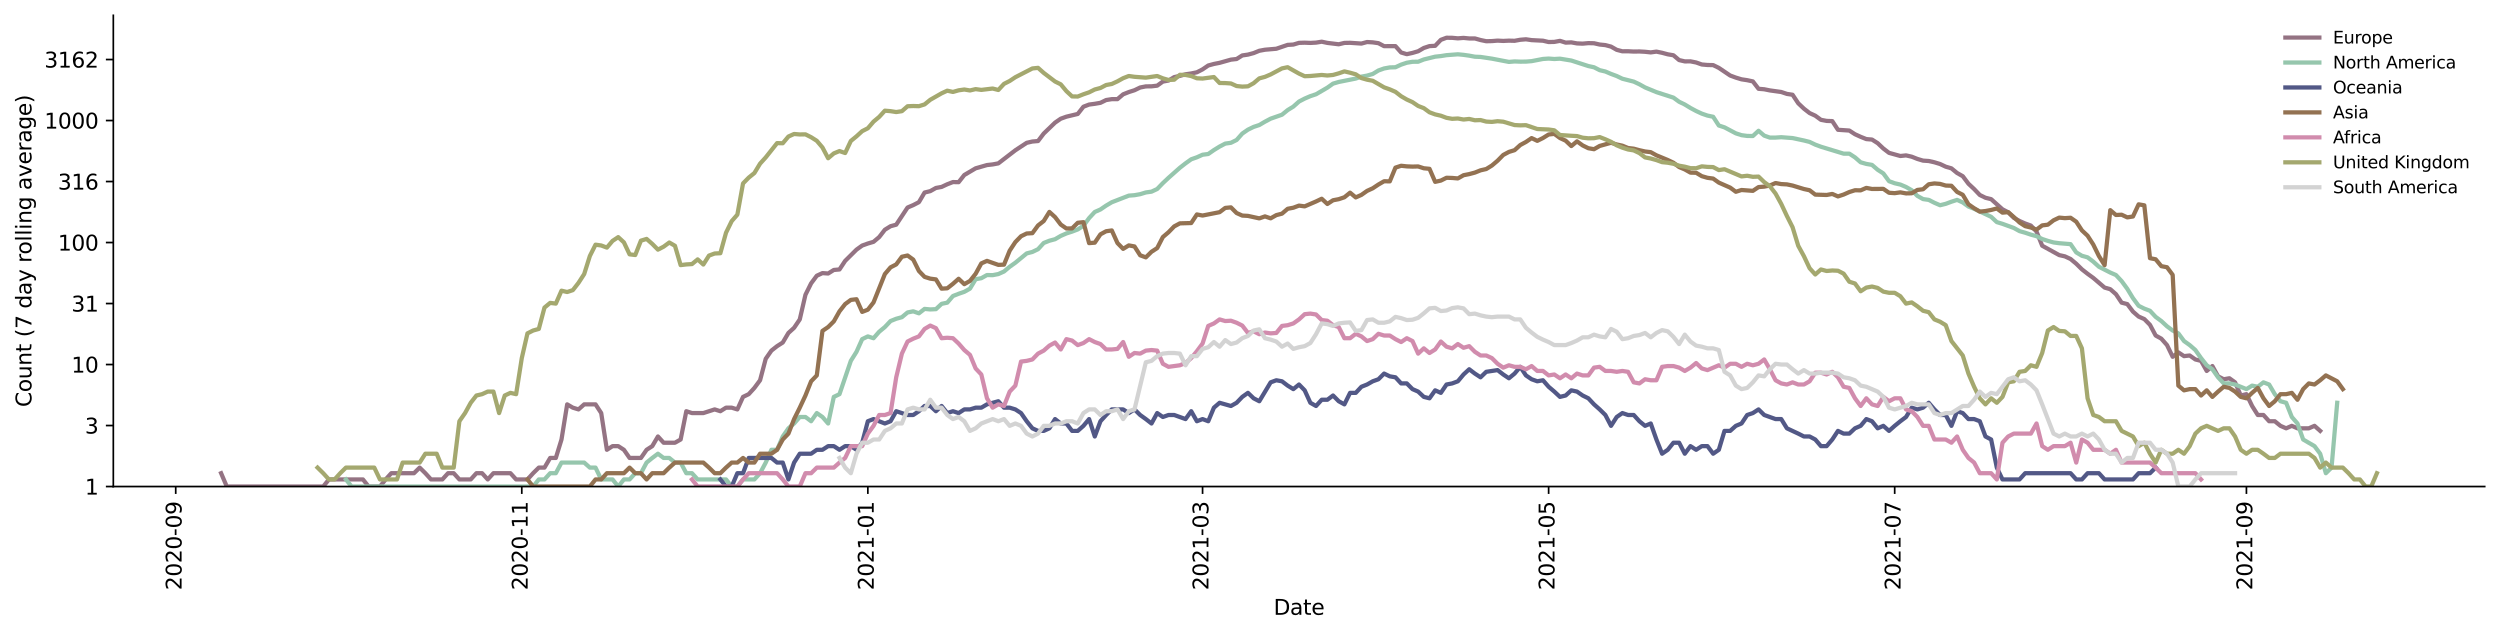 <?xml version="1.0" encoding="utf-8" standalone="no"?>
<!DOCTYPE svg PUBLIC "-//W3C//DTD SVG 1.1//EN"
  "http://www.w3.org/Graphics/SVG/1.1/DTD/svg11.dtd">
<svg height="298.621pt" version="1.1" viewBox="0 0 1176.528 298.621" width="1176.528pt" xmlns="http://www.w3.org/2000/svg" xmlns:xlink="http://www.w3.org/1999/xlink">
 <defs>
  <style type="text/css">*{stroke-linecap:butt;stroke-linejoin:round;}</style>
 </defs>
 <g id="figure_1">
  <g id="patch_1">
   <path d="M 0 298.621 
L 1176.528 298.621 
L 1176.528 0 
L 0 0 
z
" style="fill:#ffffff;"/>
  </g>
  <g id="axes_1">
   <g id="patch_2">
    <path d="M 53.328 228.96 
L 1169.328 228.96 
L 1169.328 7.2 
L 53.328 7.2 
z
" style="fill:#ffffff;"/>
   </g>
   <g id="matplotlib.axis_1">
    <g id="xtick_1">
     <g id="line2d_1">
      <defs>
       <path d="M 0 0 
L 0 3.5 
" id="mac95dda471" style="stroke:#000000;stroke-width:0.8;"/>
      </defs>
      <g>
       <use style="stroke:#000000;stroke-width:0.8;" x="82.697" xlink:href="#mac95dda471" y="228.96"/>
      </g>
     </g>
     <g id="text_1">
      <!-- 2020-09 -->
      <g transform="translate(85.456 277.743)rotate(-90)scale(0.1 -0.1)">
       <defs>
        <path d="M 1228 531 
L 3431 531 
L 3431 0 
L 469 0 
L 469 531 
Q 828 903 1448 1529 
Q 2069 2156 2228 2338 
Q 2531 2678 2651 2914 
Q 2772 3150 2772 3378 
Q 2772 3750 2511 3984 
Q 2250 4219 1831 4219 
Q 1534 4219 1204 4116 
Q 875 4013 500 3803 
L 500 4441 
Q 881 4594 1212 4672 
Q 1544 4750 1819 4750 
Q 2544 4750 2975 4387 
Q 3406 4025 3406 3419 
Q 3406 3131 3298 2873 
Q 3191 2616 2906 2266 
Q 2828 2175 2409 1742 
Q 1991 1309 1228 531 
z
" id="DejaVuSans-32" transform="scale(0.016)"/>
        <path d="M 2034 4250 
Q 1547 4250 1301 3770 
Q 1056 3291 1056 2328 
Q 1056 1369 1301 889 
Q 1547 409 2034 409 
Q 2525 409 2770 889 
Q 3016 1369 3016 2328 
Q 3016 3291 2770 3770 
Q 2525 4250 2034 4250 
z
M 2034 4750 
Q 2819 4750 3233 4129 
Q 3647 3509 3647 2328 
Q 3647 1150 3233 529 
Q 2819 -91 2034 -91 
Q 1250 -91 836 529 
Q 422 1150 422 2328 
Q 422 3509 836 4129 
Q 1250 4750 2034 4750 
z
" id="DejaVuSans-30" transform="scale(0.016)"/>
        <path d="M 313 2009 
L 1997 2009 
L 1997 1497 
L 313 1497 
L 313 2009 
z
" id="DejaVuSans-2d" transform="scale(0.016)"/>
        <path d="M 703 97 
L 703 672 
Q 941 559 1184 500 
Q 1428 441 1663 441 
Q 2288 441 2617 861 
Q 2947 1281 2994 2138 
Q 2813 1869 2534 1725 
Q 2256 1581 1919 1581 
Q 1219 1581 811 2004 
Q 403 2428 403 3163 
Q 403 3881 828 4315 
Q 1253 4750 1959 4750 
Q 2769 4750 3195 4129 
Q 3622 3509 3622 2328 
Q 3622 1225 3098 567 
Q 2575 -91 1691 -91 
Q 1453 -91 1209 -44 
Q 966 3 703 97 
z
M 1959 2075 
Q 2384 2075 2632 2365 
Q 2881 2656 2881 3163 
Q 2881 3666 2632 3958 
Q 2384 4250 1959 4250 
Q 1534 4250 1286 3958 
Q 1038 3666 1038 3163 
Q 1038 2656 1286 2365 
Q 1534 2075 1959 2075 
z
" id="DejaVuSans-39" transform="scale(0.016)"/>
       </defs>
       <use xlink:href="#DejaVuSans-32"/>
       <use x="63.623" xlink:href="#DejaVuSans-30"/>
       <use x="127.246" xlink:href="#DejaVuSans-32"/>
       <use x="190.869" xlink:href="#DejaVuSans-30"/>
       <use x="254.492" xlink:href="#DejaVuSans-2d"/>
       <use x="290.576" xlink:href="#DejaVuSans-30"/>
       <use x="354.199" xlink:href="#DejaVuSans-39"/>
      </g>
     </g>
    </g>
    <g id="xtick_2">
     <g id="line2d_2">
      <g>
       <use style="stroke:#000000;stroke-width:0.8;" x="245.558" xlink:href="#mac95dda471" y="228.96"/>
      </g>
     </g>
     <g id="text_2">
      <!-- 2020-11 -->
      <g transform="translate(248.317 277.743)rotate(-90)scale(0.1 -0.1)">
       <defs>
        <path d="M 794 531 
L 1825 531 
L 1825 4091 
L 703 3866 
L 703 4441 
L 1819 4666 
L 2450 4666 
L 2450 531 
L 3481 531 
L 3481 0 
L 794 0 
L 794 531 
z
" id="DejaVuSans-31" transform="scale(0.016)"/>
       </defs>
       <use xlink:href="#DejaVuSans-32"/>
       <use x="63.623" xlink:href="#DejaVuSans-30"/>
       <use x="127.246" xlink:href="#DejaVuSans-32"/>
       <use x="190.869" xlink:href="#DejaVuSans-30"/>
       <use x="254.492" xlink:href="#DejaVuSans-2d"/>
       <use x="290.576" xlink:href="#DejaVuSans-31"/>
       <use x="354.199" xlink:href="#DejaVuSans-31"/>
      </g>
     </g>
    </g>
    <g id="xtick_3">
     <g id="line2d_3">
      <g>
       <use style="stroke:#000000;stroke-width:0.8;" x="408.419" xlink:href="#mac95dda471" y="228.96"/>
      </g>
     </g>
     <g id="text_3">
      <!-- 2021-01 -->
      <g transform="translate(411.178 277.743)rotate(-90)scale(0.1 -0.1)">
       <use xlink:href="#DejaVuSans-32"/>
       <use x="63.623" xlink:href="#DejaVuSans-30"/>
       <use x="127.246" xlink:href="#DejaVuSans-32"/>
       <use x="190.869" xlink:href="#DejaVuSans-31"/>
       <use x="254.492" xlink:href="#DejaVuSans-2d"/>
       <use x="290.576" xlink:href="#DejaVuSans-30"/>
       <use x="354.199" xlink:href="#DejaVuSans-31"/>
      </g>
     </g>
    </g>
    <g id="xtick_4">
     <g id="line2d_4">
      <g>
       <use style="stroke:#000000;stroke-width:0.8;" x="565.941" xlink:href="#mac95dda471" y="228.96"/>
      </g>
     </g>
     <g id="text_4">
      <!-- 2021-03 -->
      <g transform="translate(568.7 277.743)rotate(-90)scale(0.1 -0.1)">
       <defs>
        <path d="M 2597 2516 
Q 3050 2419 3304 2112 
Q 3559 1806 3559 1356 
Q 3559 666 3084 287 
Q 2609 -91 1734 -91 
Q 1441 -91 1130 -33 
Q 819 25 488 141 
L 488 750 
Q 750 597 1062 519 
Q 1375 441 1716 441 
Q 2309 441 2620 675 
Q 2931 909 2931 1356 
Q 2931 1769 2642 2001 
Q 2353 2234 1838 2234 
L 1294 2234 
L 1294 2753 
L 1863 2753 
Q 2328 2753 2575 2939 
Q 2822 3125 2822 3475 
Q 2822 3834 2567 4026 
Q 2313 4219 1838 4219 
Q 1578 4219 1281 4162 
Q 984 4106 628 3988 
L 628 4550 
Q 988 4650 1302 4700 
Q 1616 4750 1894 4750 
Q 2613 4750 3031 4423 
Q 3450 4097 3450 3541 
Q 3450 3153 3228 2886 
Q 3006 2619 2597 2516 
z
" id="DejaVuSans-33" transform="scale(0.016)"/>
       </defs>
       <use xlink:href="#DejaVuSans-32"/>
       <use x="63.623" xlink:href="#DejaVuSans-30"/>
       <use x="127.246" xlink:href="#DejaVuSans-32"/>
       <use x="190.869" xlink:href="#DejaVuSans-31"/>
       <use x="254.492" xlink:href="#DejaVuSans-2d"/>
       <use x="290.576" xlink:href="#DejaVuSans-30"/>
       <use x="354.199" xlink:href="#DejaVuSans-33"/>
      </g>
     </g>
    </g>
    <g id="xtick_5">
     <g id="line2d_5">
      <g>
       <use style="stroke:#000000;stroke-width:0.8;" x="728.802" xlink:href="#mac95dda471" y="228.96"/>
      </g>
     </g>
     <g id="text_5">
      <!-- 2021-05 -->
      <g transform="translate(731.561 277.743)rotate(-90)scale(0.1 -0.1)">
       <defs>
        <path d="M 691 4666 
L 3169 4666 
L 3169 4134 
L 1269 4134 
L 1269 2991 
Q 1406 3038 1543 3061 
Q 1681 3084 1819 3084 
Q 2600 3084 3056 2656 
Q 3513 2228 3513 1497 
Q 3513 744 3044 326 
Q 2575 -91 1722 -91 
Q 1428 -91 1123 -41 
Q 819 9 494 109 
L 494 744 
Q 775 591 1075 516 
Q 1375 441 1709 441 
Q 2250 441 2565 725 
Q 2881 1009 2881 1497 
Q 2881 1984 2565 2268 
Q 2250 2553 1709 2553 
Q 1456 2553 1204 2497 
Q 953 2441 691 2322 
L 691 4666 
z
" id="DejaVuSans-35" transform="scale(0.016)"/>
       </defs>
       <use xlink:href="#DejaVuSans-32"/>
       <use x="63.623" xlink:href="#DejaVuSans-30"/>
       <use x="127.246" xlink:href="#DejaVuSans-32"/>
       <use x="190.869" xlink:href="#DejaVuSans-31"/>
       <use x="254.492" xlink:href="#DejaVuSans-2d"/>
       <use x="290.576" xlink:href="#DejaVuSans-30"/>
       <use x="354.199" xlink:href="#DejaVuSans-35"/>
      </g>
     </g>
    </g>
    <g id="xtick_6">
     <g id="line2d_6">
      <g>
       <use style="stroke:#000000;stroke-width:0.8;" x="891.663" xlink:href="#mac95dda471" y="228.96"/>
      </g>
     </g>
     <g id="text_6">
      <!-- 2021-07 -->
      <g transform="translate(894.422 277.743)rotate(-90)scale(0.1 -0.1)">
       <defs>
        <path d="M 525 4666 
L 3525 4666 
L 3525 4397 
L 1831 0 
L 1172 0 
L 2766 4134 
L 525 4134 
L 525 4666 
z
" id="DejaVuSans-37" transform="scale(0.016)"/>
       </defs>
       <use xlink:href="#DejaVuSans-32"/>
       <use x="63.623" xlink:href="#DejaVuSans-30"/>
       <use x="127.246" xlink:href="#DejaVuSans-32"/>
       <use x="190.869" xlink:href="#DejaVuSans-31"/>
       <use x="254.492" xlink:href="#DejaVuSans-2d"/>
       <use x="290.576" xlink:href="#DejaVuSans-30"/>
       <use x="354.199" xlink:href="#DejaVuSans-37"/>
      </g>
     </g>
    </g>
    <g id="xtick_7">
     <g id="line2d_7">
      <g>
       <use style="stroke:#000000;stroke-width:0.8;" x="1057.194" xlink:href="#mac95dda471" y="228.96"/>
      </g>
     </g>
     <g id="text_7">
      <!-- 2021-09 -->
      <g transform="translate(1059.954 277.743)rotate(-90)scale(0.1 -0.1)">
       <use xlink:href="#DejaVuSans-32"/>
       <use x="63.623" xlink:href="#DejaVuSans-30"/>
       <use x="127.246" xlink:href="#DejaVuSans-32"/>
       <use x="190.869" xlink:href="#DejaVuSans-31"/>
       <use x="254.492" xlink:href="#DejaVuSans-2d"/>
       <use x="290.576" xlink:href="#DejaVuSans-30"/>
       <use x="354.199" xlink:href="#DejaVuSans-39"/>
      </g>
     </g>
    </g>
    <g id="text_8">
     <!-- Date -->
     <g transform="translate(599.377 289.341)scale(0.1 -0.1)">
      <defs>
       <path d="M 1259 4147 
L 1259 519 
L 2022 519 
Q 2988 519 3436 956 
Q 3884 1394 3884 2338 
Q 3884 3275 3436 3711 
Q 2988 4147 2022 4147 
L 1259 4147 
z
M 628 4666 
L 1925 4666 
Q 3281 4666 3915 4102 
Q 4550 3538 4550 2338 
Q 4550 1131 3912 565 
Q 3275 0 1925 0 
L 628 0 
L 628 4666 
z
" id="DejaVuSans-44" transform="scale(0.016)"/>
       <path d="M 2194 1759 
Q 1497 1759 1228 1600 
Q 959 1441 959 1056 
Q 959 750 1161 570 
Q 1363 391 1709 391 
Q 2188 391 2477 730 
Q 2766 1069 2766 1631 
L 2766 1759 
L 2194 1759 
z
M 3341 1997 
L 3341 0 
L 2766 0 
L 2766 531 
Q 2569 213 2275 61 
Q 1981 -91 1556 -91 
Q 1019 -91 701 211 
Q 384 513 384 1019 
Q 384 1609 779 1909 
Q 1175 2209 1959 2209 
L 2766 2209 
L 2766 2266 
Q 2766 2663 2505 2880 
Q 2244 3097 1772 3097 
Q 1472 3097 1187 3025 
Q 903 2953 641 2809 
L 641 3341 
Q 956 3463 1253 3523 
Q 1550 3584 1831 3584 
Q 2591 3584 2966 3190 
Q 3341 2797 3341 1997 
z
" id="DejaVuSans-61" transform="scale(0.016)"/>
       <path d="M 1172 4494 
L 1172 3500 
L 2356 3500 
L 2356 3053 
L 1172 3053 
L 1172 1153 
Q 1172 725 1289 603 
Q 1406 481 1766 481 
L 2356 481 
L 2356 0 
L 1766 0 
Q 1100 0 847 248 
Q 594 497 594 1153 
L 594 3053 
L 172 3053 
L 172 3500 
L 594 3500 
L 594 4494 
L 1172 4494 
z
" id="DejaVuSans-74" transform="scale(0.016)"/>
       <path d="M 3597 1894 
L 3597 1613 
L 953 1613 
Q 991 1019 1311 708 
Q 1631 397 2203 397 
Q 2534 397 2845 478 
Q 3156 559 3463 722 
L 3463 178 
Q 3153 47 2828 -22 
Q 2503 -91 2169 -91 
Q 1331 -91 842 396 
Q 353 884 353 1716 
Q 353 2575 817 3079 
Q 1281 3584 2069 3584 
Q 2775 3584 3186 3129 
Q 3597 2675 3597 1894 
z
M 3022 2063 
Q 3016 2534 2758 2815 
Q 2500 3097 2075 3097 
Q 1594 3097 1305 2825 
Q 1016 2553 972 2059 
L 3022 2063 
z
" id="DejaVuSans-65" transform="scale(0.016)"/>
      </defs>
      <use xlink:href="#DejaVuSans-44"/>
      <use x="77.002" xlink:href="#DejaVuSans-61"/>
      <use x="138.281" xlink:href="#DejaVuSans-74"/>
      <use x="177.49" xlink:href="#DejaVuSans-65"/>
     </g>
    </g>
   </g>
   <g id="matplotlib.axis_2">
    <g id="ytick_1">
     <g id="line2d_8">
      <defs>
       <path d="M 0 0 
L -3.5 0 
" id="mf3844d6527" style="stroke:#000000;stroke-width:0.8;"/>
      </defs>
      <g>
       <use style="stroke:#000000;stroke-width:0.8;" x="53.328" xlink:href="#mf3844d6527" y="228.96"/>
      </g>
     </g>
     <g id="text_9">
      <!-- 1 -->
      <g transform="translate(39.966 232.759)scale(0.1 -0.1)">
       <use xlink:href="#DejaVuSans-31"/>
      </g>
     </g>
    </g>
    <g id="ytick_2">
     <g id="line2d_9">
      <g>
       <use style="stroke:#000000;stroke-width:0.8;" x="53.328" xlink:href="#mf3844d6527" y="200.253"/>
      </g>
     </g>
     <g id="text_10">
      <!-- 3 -->
      <g transform="translate(39.966 204.052)scale(0.1 -0.1)">
       <use xlink:href="#DejaVuSans-33"/>
      </g>
     </g>
    </g>
    <g id="ytick_3">
     <g id="line2d_10">
      <g>
       <use style="stroke:#000000;stroke-width:0.8;" x="53.328" xlink:href="#mf3844d6527" y="171.546"/>
      </g>
     </g>
     <g id="text_11">
      <!-- 10 -->
      <g transform="translate(33.603 175.345)scale(0.1 -0.1)">
       <use xlink:href="#DejaVuSans-31"/>
       <use x="63.623" xlink:href="#DejaVuSans-30"/>
      </g>
     </g>
    </g>
    <g id="ytick_4">
     <g id="line2d_11">
      <g>
       <use style="stroke:#000000;stroke-width:0.8;" x="53.328" xlink:href="#mf3844d6527" y="142.838"/>
      </g>
     </g>
     <g id="text_12">
      <!-- 31 -->
      <g transform="translate(33.603 146.638)scale(0.1 -0.1)">
       <use xlink:href="#DejaVuSans-33"/>
       <use x="63.623" xlink:href="#DejaVuSans-31"/>
      </g>
     </g>
    </g>
    <g id="ytick_5">
     <g id="line2d_12">
      <g>
       <use style="stroke:#000000;stroke-width:0.8;" x="53.328" xlink:href="#mf3844d6527" y="114.131"/>
      </g>
     </g>
     <g id="text_13">
      <!-- 100 -->
      <g transform="translate(27.241 117.93)scale(0.1 -0.1)">
       <use xlink:href="#DejaVuSans-31"/>
       <use x="63.623" xlink:href="#DejaVuSans-30"/>
       <use x="127.246" xlink:href="#DejaVuSans-30"/>
      </g>
     </g>
    </g>
    <g id="ytick_6">
     <g id="line2d_13">
      <g>
       <use style="stroke:#000000;stroke-width:0.8;" x="53.328" xlink:href="#mf3844d6527" y="85.424"/>
      </g>
     </g>
     <g id="text_14">
      <!-- 316 -->
      <g transform="translate(27.241 89.223)scale(0.1 -0.1)">
       <defs>
        <path d="M 2113 2584 
Q 1688 2584 1439 2293 
Q 1191 2003 1191 1497 
Q 1191 994 1439 701 
Q 1688 409 2113 409 
Q 2538 409 2786 701 
Q 3034 994 3034 1497 
Q 3034 2003 2786 2293 
Q 2538 2584 2113 2584 
z
M 3366 4563 
L 3366 3988 
Q 3128 4100 2886 4159 
Q 2644 4219 2406 4219 
Q 1781 4219 1451 3797 
Q 1122 3375 1075 2522 
Q 1259 2794 1537 2939 
Q 1816 3084 2150 3084 
Q 2853 3084 3261 2657 
Q 3669 2231 3669 1497 
Q 3669 778 3244 343 
Q 2819 -91 2113 -91 
Q 1303 -91 875 529 
Q 447 1150 447 2328 
Q 447 3434 972 4092 
Q 1497 4750 2381 4750 
Q 2619 4750 2861 4703 
Q 3103 4656 3366 4563 
z
" id="DejaVuSans-36" transform="scale(0.016)"/>
       </defs>
       <use xlink:href="#DejaVuSans-33"/>
       <use x="63.623" xlink:href="#DejaVuSans-31"/>
       <use x="127.246" xlink:href="#DejaVuSans-36"/>
      </g>
     </g>
    </g>
    <g id="ytick_7">
     <g id="line2d_14">
      <g>
       <use style="stroke:#000000;stroke-width:0.8;" x="53.328" xlink:href="#mf3844d6527" y="56.717"/>
      </g>
     </g>
     <g id="text_15">
      <!-- 1000 -->
      <g transform="translate(20.878 60.516)scale(0.1 -0.1)">
       <use xlink:href="#DejaVuSans-31"/>
       <use x="63.623" xlink:href="#DejaVuSans-30"/>
       <use x="127.246" xlink:href="#DejaVuSans-30"/>
       <use x="190.869" xlink:href="#DejaVuSans-30"/>
      </g>
     </g>
    </g>
    <g id="ytick_8">
     <g id="line2d_15">
      <g>
       <use style="stroke:#000000;stroke-width:0.8;" x="53.328" xlink:href="#mf3844d6527" y="28.01"/>
      </g>
     </g>
     <g id="text_16">
      <!-- 3162 -->
      <g transform="translate(20.878 31.809)scale(0.1 -0.1)">
       <use xlink:href="#DejaVuSans-33"/>
       <use x="63.623" xlink:href="#DejaVuSans-31"/>
       <use x="127.246" xlink:href="#DejaVuSans-36"/>
       <use x="190.869" xlink:href="#DejaVuSans-32"/>
      </g>
     </g>
    </g>
    <g id="text_17">
     <!-- Count (7 day rolling average) -->
     <g transform="translate(14.798 191.548)rotate(-90)scale(0.1 -0.1)">
      <defs>
       <path d="M 4122 4306 
L 4122 3641 
Q 3803 3938 3442 4084 
Q 3081 4231 2675 4231 
Q 1875 4231 1450 3742 
Q 1025 3253 1025 2328 
Q 1025 1406 1450 917 
Q 1875 428 2675 428 
Q 3081 428 3442 575 
Q 3803 722 4122 1019 
L 4122 359 
Q 3791 134 3420 21 
Q 3050 -91 2638 -91 
Q 1578 -91 968 557 
Q 359 1206 359 2328 
Q 359 3453 968 4101 
Q 1578 4750 2638 4750 
Q 3056 4750 3426 4639 
Q 3797 4528 4122 4306 
z
" id="DejaVuSans-43" transform="scale(0.016)"/>
       <path d="M 1959 3097 
Q 1497 3097 1228 2736 
Q 959 2375 959 1747 
Q 959 1119 1226 758 
Q 1494 397 1959 397 
Q 2419 397 2687 759 
Q 2956 1122 2956 1747 
Q 2956 2369 2687 2733 
Q 2419 3097 1959 3097 
z
M 1959 3584 
Q 2709 3584 3137 3096 
Q 3566 2609 3566 1747 
Q 3566 888 3137 398 
Q 2709 -91 1959 -91 
Q 1206 -91 779 398 
Q 353 888 353 1747 
Q 353 2609 779 3096 
Q 1206 3584 1959 3584 
z
" id="DejaVuSans-6f" transform="scale(0.016)"/>
       <path d="M 544 1381 
L 544 3500 
L 1119 3500 
L 1119 1403 
Q 1119 906 1312 657 
Q 1506 409 1894 409 
Q 2359 409 2629 706 
Q 2900 1003 2900 1516 
L 2900 3500 
L 3475 3500 
L 3475 0 
L 2900 0 
L 2900 538 
Q 2691 219 2414 64 
Q 2138 -91 1772 -91 
Q 1169 -91 856 284 
Q 544 659 544 1381 
z
M 1991 3584 
L 1991 3584 
z
" id="DejaVuSans-75" transform="scale(0.016)"/>
       <path d="M 3513 2113 
L 3513 0 
L 2938 0 
L 2938 2094 
Q 2938 2591 2744 2837 
Q 2550 3084 2163 3084 
Q 1697 3084 1428 2787 
Q 1159 2491 1159 1978 
L 1159 0 
L 581 0 
L 581 3500 
L 1159 3500 
L 1159 2956 
Q 1366 3272 1645 3428 
Q 1925 3584 2291 3584 
Q 2894 3584 3203 3211 
Q 3513 2838 3513 2113 
z
" id="DejaVuSans-6e" transform="scale(0.016)"/>
       <path id="DejaVuSans-20" transform="scale(0.016)"/>
       <path d="M 1984 4856 
Q 1566 4138 1362 3434 
Q 1159 2731 1159 2009 
Q 1159 1288 1364 580 
Q 1569 -128 1984 -844 
L 1484 -844 
Q 1016 -109 783 600 
Q 550 1309 550 2009 
Q 550 2706 781 3412 
Q 1013 4119 1484 4856 
L 1984 4856 
z
" id="DejaVuSans-28" transform="scale(0.016)"/>
       <path d="M 2906 2969 
L 2906 4863 
L 3481 4863 
L 3481 0 
L 2906 0 
L 2906 525 
Q 2725 213 2448 61 
Q 2172 -91 1784 -91 
Q 1150 -91 751 415 
Q 353 922 353 1747 
Q 353 2572 751 3078 
Q 1150 3584 1784 3584 
Q 2172 3584 2448 3432 
Q 2725 3281 2906 2969 
z
M 947 1747 
Q 947 1113 1208 752 
Q 1469 391 1925 391 
Q 2381 391 2643 752 
Q 2906 1113 2906 1747 
Q 2906 2381 2643 2742 
Q 2381 3103 1925 3103 
Q 1469 3103 1208 2742 
Q 947 2381 947 1747 
z
" id="DejaVuSans-64" transform="scale(0.016)"/>
       <path d="M 2059 -325 
Q 1816 -950 1584 -1140 
Q 1353 -1331 966 -1331 
L 506 -1331 
L 506 -850 
L 844 -850 
Q 1081 -850 1212 -737 
Q 1344 -625 1503 -206 
L 1606 56 
L 191 3500 
L 800 3500 
L 1894 763 
L 2988 3500 
L 3597 3500 
L 2059 -325 
z
" id="DejaVuSans-79" transform="scale(0.016)"/>
       <path d="M 2631 2963 
Q 2534 3019 2420 3045 
Q 2306 3072 2169 3072 
Q 1681 3072 1420 2755 
Q 1159 2438 1159 1844 
L 1159 0 
L 581 0 
L 581 3500 
L 1159 3500 
L 1159 2956 
Q 1341 3275 1631 3429 
Q 1922 3584 2338 3584 
Q 2397 3584 2469 3576 
Q 2541 3569 2628 3553 
L 2631 2963 
z
" id="DejaVuSans-72" transform="scale(0.016)"/>
       <path d="M 603 4863 
L 1178 4863 
L 1178 0 
L 603 0 
L 603 4863 
z
" id="DejaVuSans-6c" transform="scale(0.016)"/>
       <path d="M 603 3500 
L 1178 3500 
L 1178 0 
L 603 0 
L 603 3500 
z
M 603 4863 
L 1178 4863 
L 1178 4134 
L 603 4134 
L 603 4863 
z
" id="DejaVuSans-69" transform="scale(0.016)"/>
       <path d="M 2906 1791 
Q 2906 2416 2648 2759 
Q 2391 3103 1925 3103 
Q 1463 3103 1205 2759 
Q 947 2416 947 1791 
Q 947 1169 1205 825 
Q 1463 481 1925 481 
Q 2391 481 2648 825 
Q 2906 1169 2906 1791 
z
M 3481 434 
Q 3481 -459 3084 -895 
Q 2688 -1331 1869 -1331 
Q 1566 -1331 1297 -1286 
Q 1028 -1241 775 -1147 
L 775 -588 
Q 1028 -725 1275 -790 
Q 1522 -856 1778 -856 
Q 2344 -856 2625 -561 
Q 2906 -266 2906 331 
L 2906 616 
Q 2728 306 2450 153 
Q 2172 0 1784 0 
Q 1141 0 747 490 
Q 353 981 353 1791 
Q 353 2603 747 3093 
Q 1141 3584 1784 3584 
Q 2172 3584 2450 3431 
Q 2728 3278 2906 2969 
L 2906 3500 
L 3481 3500 
L 3481 434 
z
" id="DejaVuSans-67" transform="scale(0.016)"/>
       <path d="M 191 3500 
L 800 3500 
L 1894 563 
L 2988 3500 
L 3597 3500 
L 2284 0 
L 1503 0 
L 191 3500 
z
" id="DejaVuSans-76" transform="scale(0.016)"/>
       <path d="M 513 4856 
L 1013 4856 
Q 1481 4119 1714 3412 
Q 1947 2706 1947 2009 
Q 1947 1309 1714 600 
Q 1481 -109 1013 -844 
L 513 -844 
Q 928 -128 1133 580 
Q 1338 1288 1338 2009 
Q 1338 2731 1133 3434 
Q 928 4138 513 4856 
z
" id="DejaVuSans-29" transform="scale(0.016)"/>
      </defs>
      <use xlink:href="#DejaVuSans-43"/>
      <use x="69.824" xlink:href="#DejaVuSans-6f"/>
      <use x="131.006" xlink:href="#DejaVuSans-75"/>
      <use x="194.385" xlink:href="#DejaVuSans-6e"/>
      <use x="257.764" xlink:href="#DejaVuSans-74"/>
      <use x="296.973" xlink:href="#DejaVuSans-20"/>
      <use x="328.76" xlink:href="#DejaVuSans-28"/>
      <use x="367.773" xlink:href="#DejaVuSans-37"/>
      <use x="431.396" xlink:href="#DejaVuSans-20"/>
      <use x="463.184" xlink:href="#DejaVuSans-64"/>
      <use x="526.66" xlink:href="#DejaVuSans-61"/>
      <use x="587.939" xlink:href="#DejaVuSans-79"/>
      <use x="647.119" xlink:href="#DejaVuSans-20"/>
      <use x="678.906" xlink:href="#DejaVuSans-72"/>
      <use x="717.77" xlink:href="#DejaVuSans-6f"/>
      <use x="778.951" xlink:href="#DejaVuSans-6c"/>
      <use x="806.734" xlink:href="#DejaVuSans-6c"/>
      <use x="834.518" xlink:href="#DejaVuSans-69"/>
      <use x="862.301" xlink:href="#DejaVuSans-6e"/>
      <use x="925.68" xlink:href="#DejaVuSans-67"/>
      <use x="989.156" xlink:href="#DejaVuSans-20"/>
      <use x="1020.943" xlink:href="#DejaVuSans-61"/>
      <use x="1082.223" xlink:href="#DejaVuSans-76"/>
      <use x="1141.402" xlink:href="#DejaVuSans-65"/>
      <use x="1202.926" xlink:href="#DejaVuSans-72"/>
      <use x="1244.039" xlink:href="#DejaVuSans-61"/>
      <use x="1305.318" xlink:href="#DejaVuSans-67"/>
      <use x="1368.795" xlink:href="#DejaVuSans-65"/>
      <use x="1430.318" xlink:href="#DejaVuSans-29"/>
     </g>
    </g>
   </g>
   <g id="line2d_16">
    <path clip-path="url(#pd08b1f8505)" d="M 104.055 222.694 
L 106.725 228.96 
L 152.113 228.96 
L 154.783 225.63 
L 170.802 225.63 
L 173.472 228.96 
L 178.811 228.96 
L 181.481 225.63 
L 184.151 222.694 
L 194.831 222.694 
L 197.5 220.066 
L 200.17 222.694 
L 202.84 225.63 
L 208.18 225.63 
L 210.85 222.694 
L 213.52 222.694 
L 216.189 225.63 
L 221.529 225.63 
L 224.199 222.694 
L 226.869 222.694 
L 229.539 225.63 
L 232.209 222.694 
L 240.218 222.694 
L 242.888 225.63 
L 248.228 225.63 
L 250.898 222.694 
L 253.567 220.066 
L 256.237 220.066 
L 258.907 215.52 
L 261.577 215.52 
L 264.247 206.835 
L 266.917 190.296 
L 269.586 191.855 
L 272.256 192.673 
L 274.926 190.296 
L 280.266 190.296 
L 282.936 194.393 
L 285.606 211.677 
L 288.275 209.956 
L 290.945 209.956 
L 293.615 211.677 
L 296.285 215.52 
L 301.625 215.52 
L 304.295 211.677 
L 306.964 209.956 
L 309.634 205.41 
L 312.304 208.347 
L 317.644 208.347 
L 320.314 206.835 
L 322.984 193.518 
L 325.653 194.393 
L 330.993 194.393 
L 336.333 192.673 
L 339.003 193.518 
L 341.673 191.855 
L 344.342 191.855 
L 347.012 192.673 
L 349.682 186.778 
L 352.352 185.499 
L 355.022 182.563 
L 357.692 178.957 
L 360.362 168.847 
L 363.031 165.004 
L 365.701 162.903 
L 368.371 161.199 
L 371.041 156.692 
L 373.711 154.262 
L 376.381 150.317 
L 379.051 138.731 
L 381.72 133.339 
L 384.39 129.761 
L 387.06 128.525 
L 389.73 128.716 
L 392.4 127.047 
L 395.07 126.809 
L 397.74 122.772 
L 403.079 117.481 
L 405.749 115.561 
L 408.419 114.599 
L 411.089 113.813 
L 413.759 111.561 
L 416.429 108.115 
L 419.098 106.464 
L 421.768 105.741 
L 427.108 97.662 
L 429.778 96.529 
L 432.448 95.144 
L 435.118 90.609 
L 437.787 89.952 
L 440.457 88.458 
L 443.127 87.967 
L 445.797 86.714 
L 448.467 85.68 
L 451.137 85.737 
L 453.807 82.36 
L 459.146 79.211 
L 464.486 77.678 
L 467.156 77.383 
L 469.826 76.882 
L 477.835 70.721 
L 483.175 67.213 
L 485.845 66.602 
L 488.515 66.375 
L 491.185 62.853 
L 496.524 57.709 
L 499.194 55.869 
L 501.864 54.907 
L 507.204 53.625 
L 509.874 50.221 
L 512.543 49.205 
L 515.213 48.854 
L 517.883 48.385 
L 520.553 47.081 
L 523.223 46.659 
L 525.893 46.659 
L 528.563 44.388 
L 531.232 43.325 
L 533.902 42.469 
L 536.572 41.18 
L 539.242 40.656 
L 541.912 40.624 
L 544.582 40.316 
L 547.252 38.394 
L 549.921 37.91 
L 552.591 36.29 
L 555.261 35.717 
L 557.931 34.964 
L 560.601 34.573 
L 563.271 34.018 
L 565.941 32.646 
L 568.61 30.823 
L 571.28 30.097 
L 573.95 29.57 
L 579.29 28.067 
L 581.96 27.772 
L 584.63 26.088 
L 587.299 25.698 
L 589.969 24.982 
L 592.639 23.894 
L 595.309 23.4 
L 600.649 22.941 
L 605.988 21.124 
L 608.658 20.971 
L 611.328 20.172 
L 613.998 20.089 
L 616.668 20.195 
L 619.338 20.054 
L 622.008 19.624 
L 624.677 20.189 
L 630.017 20.842 
L 632.687 20.197 
L 635.357 20.146 
L 640.697 20.502 
L 643.366 19.777 
L 646.036 19.934 
L 648.706 20.32 
L 651.376 21.728 
L 656.716 21.708 
L 659.386 24.706 
L 662.055 25.493 
L 664.725 24.904 
L 667.395 24.125 
L 670.065 22.575 
L 672.735 21.695 
L 675.405 21.562 
L 678.075 18.752 
L 680.744 17.76 
L 683.414 17.796 
L 686.084 18.045 
L 688.754 17.837 
L 691.424 18.099 
L 694.094 18.095 
L 696.764 18.843 
L 699.433 19.399 
L 702.103 19.336 
L 704.773 19.121 
L 707.443 19.26 
L 710.113 19.132 
L 712.783 19.202 
L 715.453 18.714 
L 718.122 18.492 
L 720.792 18.881 
L 726.132 19.158 
L 728.802 19.783 
L 731.472 19.719 
L 734.142 19.224 
L 736.811 20.057 
L 739.481 19.945 
L 742.151 20.429 
L 744.821 20.539 
L 747.491 20.294 
L 750.161 20.357 
L 752.831 20.961 
L 755.5 21.225 
L 758.17 21.933 
L 760.84 23.448 
L 763.51 24.143 
L 766.18 24.122 
L 768.85 24.266 
L 771.52 24.221 
L 774.189 24.37 
L 776.859 24.658 
L 779.529 24.294 
L 782.199 24.846 
L 784.869 25.56 
L 787.539 26.01 
L 790.209 28.274 
L 792.878 28.89 
L 795.548 28.874 
L 798.218 29.403 
L 800.888 30.346 
L 803.558 30.585 
L 806.228 30.642 
L 808.898 31.945 
L 814.237 35.54 
L 816.907 36.526 
L 819.577 37.332 
L 822.247 37.735 
L 824.917 38.315 
L 827.586 41.791 
L 830.256 42.009 
L 832.926 42.552 
L 838.266 43.292 
L 840.936 44.191 
L 843.606 44.593 
L 846.275 48.606 
L 848.945 51.133 
L 851.615 53.21 
L 854.285 54.441 
L 856.955 56.388 
L 859.625 56.899 
L 862.295 56.996 
L 864.964 61.077 
L 870.304 61.436 
L 872.974 63.169 
L 875.644 64.389 
L 878.314 65.458 
L 880.984 65.677 
L 883.653 67.376 
L 886.323 69.897 
L 888.993 71.936 
L 894.333 73.416 
L 897.003 73.132 
L 899.673 73.738 
L 902.342 74.796 
L 905.012 75.596 
L 907.682 75.771 
L 910.352 76.375 
L 913.022 77.188 
L 915.692 78.45 
L 918.362 79.228 
L 921.031 81.422 
L 923.701 82.924 
L 926.371 86.466 
L 929.041 88.959 
L 931.711 91.758 
L 934.381 93.07 
L 937.051 93.722 
L 942.39 98.504 
L 945.06 99.894 
L 947.73 102.523 
L 950.4 103.997 
L 953.07 105.188 
L 955.74 106.152 
L 958.409 108.969 
L 961.079 115.636 
L 969.089 120.054 
L 971.759 120.648 
L 974.429 121.881 
L 977.098 124.117 
L 979.768 126.75 
L 982.438 128.845 
L 985.108 130.782 
L 990.448 135.342 
L 993.118 136.104 
L 995.787 138.446 
L 998.457 142.432 
L 1001.127 143.106 
L 1003.797 146.647 
L 1006.467 148.985 
L 1009.137 150.165 
L 1011.807 152.876 
L 1014.476 157.899 
L 1017.146 159.385 
L 1019.816 162.404 
L 1022.486 167.906 
L 1025.156 165.839 
L 1027.826 167.6 
L 1030.496 167.298 
L 1033.165 169.169 
L 1035.835 169.825 
L 1038.505 174.572 
L 1041.175 172.268 
L 1043.845 177.11 
L 1046.515 178.483 
L 1049.185 178.016 
L 1051.854 179.935 
L 1054.524 186.131 
L 1057.194 185.499 
L 1059.864 191.064 
L 1062.534 195.3 
L 1065.204 195.3 
L 1067.874 198.237 
L 1070.543 198.237 
L 1073.213 200.406 
L 1075.883 201.566 
L 1078.553 200.406 
L 1081.223 201.566 
L 1086.563 201.566 
L 1089.232 200.406 
L 1091.902 202.783 
L 1091.902 202.783 
" style="fill:none;stroke:#947383;stroke-linecap:square;stroke-width:2;"/>
   </g>
   <g id="line2d_17">
    <path clip-path="url(#pd08b1f8505)" d="M 162.792 225.63 
L 165.462 228.96 
L 250.898 228.96 
L 253.567 225.63 
L 256.237 225.63 
L 258.907 222.694 
L 261.577 222.694 
L 264.247 217.69 
L 274.926 217.69 
L 277.596 220.066 
L 280.266 220.066 
L 282.936 225.63 
L 288.275 225.63 
L 290.945 228.96 
L 293.615 225.63 
L 296.285 225.63 
L 298.955 222.694 
L 301.625 222.694 
L 304.295 217.69 
L 306.964 215.52 
L 309.634 213.524 
L 312.304 215.52 
L 314.974 215.52 
L 317.644 217.69 
L 320.314 217.69 
L 322.984 222.694 
L 325.653 222.694 
L 328.323 225.63 
L 341.673 225.63 
L 344.342 228.96 
L 347.012 228.96 
L 349.682 225.63 
L 355.022 225.63 
L 357.692 222.694 
L 360.362 217.69 
L 363.031 211.677 
L 365.701 211.677 
L 368.371 205.41 
L 371.041 201.566 
L 373.711 199.298 
L 376.381 196.241 
L 379.051 196.241 
L 381.72 198.237 
L 384.39 194.393 
L 387.06 196.241 
L 389.73 199.298 
L 392.4 186.778 
L 395.07 185.499 
L 400.409 169.825 
L 403.079 165.558 
L 405.749 159.605 
L 408.419 158.314 
L 411.089 159.167 
L 413.759 156.11 
L 416.429 153.908 
L 419.098 151.089 
L 421.768 150.015 
L 424.438 149.275 
L 427.108 147.044 
L 429.778 146.517 
L 432.448 147.448 
L 435.118 145.369 
L 437.787 145.619 
L 440.457 145.493 
L 443.127 142.992 
L 445.797 142.432 
L 448.467 139.311 
L 451.137 138.258 
L 453.807 137.337 
L 456.476 135.847 
L 459.146 131.415 
L 461.816 130.921 
L 464.486 129.43 
L 467.156 129.496 
L 469.826 128.973 
L 472.496 127.775 
L 475.165 125.539 
L 477.835 123.643 
L 483.175 119.254 
L 485.845 118.564 
L 488.515 117.278 
L 491.185 114.346 
L 493.854 113.291 
L 496.524 112.578 
L 499.194 111.021 
L 501.864 109.854 
L 504.534 108.998 
L 507.204 107.976 
L 509.874 106.255 
L 512.543 102.635 
L 515.213 99.753 
L 517.883 98.581 
L 520.553 96.759 
L 523.223 95.177 
L 531.232 92.065 
L 533.902 91.86 
L 536.572 91.384 
L 539.242 90.567 
L 541.912 90.196 
L 544.582 88.946 
L 547.252 86.186 
L 549.921 83.68 
L 555.261 78.949 
L 557.931 76.866 
L 560.601 74.959 
L 563.271 74.022 
L 565.941 72.818 
L 568.61 72.473 
L 571.28 70.621 
L 573.95 68.972 
L 576.62 67.579 
L 579.29 67.197 
L 581.96 65.876 
L 584.63 62.862 
L 587.299 61.018 
L 589.969 59.719 
L 592.639 58.838 
L 595.309 57.264 
L 597.979 55.849 
L 603.319 53.983 
L 605.988 51.808 
L 608.658 50.164 
L 611.328 47.786 
L 613.998 46.398 
L 616.668 45.246 
L 619.338 44.358 
L 624.677 41.247 
L 627.347 39.359 
L 630.017 38.575 
L 635.357 37.508 
L 638.027 36.969 
L 640.697 36.066 
L 643.366 35.581 
L 646.036 34.801 
L 648.706 33.171 
L 651.376 32.218 
L 654.046 31.73 
L 656.716 31.649 
L 659.386 30.415 
L 662.055 29.526 
L 664.725 29.077 
L 667.395 29.047 
L 670.065 27.988 
L 675.405 26.673 
L 678.075 26.389 
L 680.744 25.962 
L 686.084 25.553 
L 688.754 25.81 
L 691.424 26.19 
L 694.094 26.688 
L 696.764 26.797 
L 702.103 27.601 
L 710.113 29.137 
L 712.783 28.911 
L 715.453 29.017 
L 718.122 28.992 
L 720.792 28.776 
L 726.132 27.748 
L 728.802 27.567 
L 731.472 27.764 
L 734.142 27.616 
L 739.481 28.489 
L 747.491 31.085 
L 750.161 31.66 
L 752.831 33.027 
L 755.5 33.651 
L 758.17 34.788 
L 760.84 35.779 
L 763.51 37.055 
L 768.85 38.407 
L 771.52 39.659 
L 774.189 41.149 
L 779.529 43.358 
L 787.539 45.943 
L 790.209 47.891 
L 792.878 49.178 
L 795.548 50.807 
L 798.218 52.242 
L 800.888 53.478 
L 803.558 54.395 
L 806.228 54.953 
L 808.898 59.064 
L 811.567 59.933 
L 816.907 62.753 
L 819.577 63.616 
L 822.247 63.971 
L 824.917 64.009 
L 827.586 61.552 
L 830.256 63.828 
L 832.926 64.76 
L 835.596 64.75 
L 838.266 64.569 
L 843.606 64.977 
L 848.945 66.119 
L 851.615 66.788 
L 854.285 68.063 
L 856.955 69.054 
L 867.634 72.313 
L 870.304 72.306 
L 872.974 74.05 
L 875.644 76.383 
L 878.314 77.139 
L 880.984 77.596 
L 883.653 79.896 
L 886.323 81.624 
L 888.993 85.273 
L 891.663 86.244 
L 894.333 86.857 
L 897.003 87.992 
L 899.673 89.523 
L 902.342 92.198 
L 905.012 93.69 
L 907.682 94.07 
L 910.352 95.428 
L 913.022 96.582 
L 915.692 95.921 
L 918.362 94.929 
L 921.031 94.07 
L 923.701 95.277 
L 926.371 97.206 
L 929.041 98.258 
L 937.051 102.036 
L 939.72 104.525 
L 942.39 105.337 
L 947.73 107.29 
L 950.4 108.767 
L 953.07 109.526 
L 955.74 110.43 
L 958.409 111.147 
L 961.079 112.477 
L 963.749 113.36 
L 966.419 114.096 
L 969.089 114.454 
L 974.429 114.891 
L 977.098 118.777 
L 979.768 120.372 
L 982.438 121.115 
L 985.108 123.127 
L 987.778 125.539 
L 993.118 128.273 
L 995.787 129.43 
L 998.457 132.285 
L 1001.127 135.932 
L 1003.797 140.308 
L 1006.467 143.916 
L 1009.137 145.244 
L 1011.807 146.257 
L 1014.476 149.129 
L 1017.146 151.089 
L 1019.816 153.56 
L 1022.486 155.541 
L 1025.156 156.889 
L 1027.826 160.503 
L 1030.496 162.404 
L 1033.165 164.731 
L 1035.835 168.53 
L 1038.505 171.904 
L 1041.175 173.78 
L 1043.845 177.559 
L 1046.515 180.439 
L 1049.185 180.439 
L 1051.854 180.953 
L 1057.194 183.123 
L 1059.864 181.478 
L 1062.534 182.015 
L 1065.204 179.935 
L 1067.874 180.953 
L 1070.543 185.499 
L 1073.213 188.829 
L 1075.883 189.552 
L 1078.553 196.241 
L 1081.223 199.298 
L 1083.893 206.835 
L 1089.232 209.956 
L 1091.902 213.524 
L 1094.572 222.694 
L 1097.242 220.066 
L 1099.912 189.552 
L 1099.912 189.552 
" style="fill:none;stroke:#96c6ad;stroke-linecap:square;stroke-width:2;"/>
   </g>
   <g id="line2d_18">
    <path clip-path="url(#pd08b1f8505)" d="M 339.003 225.63 
L 341.673 228.96 
L 344.342 228.96 
L 347.012 222.694 
L 349.682 222.694 
L 352.352 215.52 
L 363.031 215.52 
L 365.701 217.69 
L 368.371 217.69 
L 371.041 225.63 
L 373.711 217.69 
L 376.381 213.524 
L 381.72 213.524 
L 384.39 211.677 
L 387.06 211.677 
L 389.73 209.956 
L 392.4 209.956 
L 395.07 211.677 
L 397.74 209.956 
L 400.409 209.956 
L 403.079 211.677 
L 405.749 208.347 
L 408.419 198.237 
L 411.089 197.219 
L 416.429 199.298 
L 419.098 198.237 
L 421.768 193.518 
L 427.108 195.3 
L 429.778 195.3 
L 432.448 193.518 
L 435.118 191.064 
L 437.787 191.064 
L 440.457 193.518 
L 443.127 191.064 
L 445.797 194.393 
L 448.467 193.518 
L 451.137 194.393 
L 453.807 192.673 
L 456.476 192.673 
L 459.146 191.855 
L 461.816 191.855 
L 464.486 190.296 
L 469.826 188.829 
L 472.496 191.855 
L 475.165 191.855 
L 477.835 192.673 
L 480.505 194.393 
L 483.175 198.237 
L 485.845 201.566 
L 488.515 202.783 
L 491.185 202.783 
L 493.854 201.566 
L 496.524 197.219 
L 499.194 199.298 
L 501.864 199.298 
L 504.534 202.783 
L 507.204 202.783 
L 509.874 200.406 
L 512.543 197.219 
L 515.213 205.41 
L 517.883 198.237 
L 520.553 195.3 
L 523.223 192.673 
L 528.563 192.673 
L 531.232 194.393 
L 533.902 192.673 
L 536.572 195.3 
L 539.242 197.219 
L 541.912 199.298 
L 544.582 194.393 
L 547.252 196.241 
L 549.921 195.3 
L 552.591 195.3 
L 557.931 197.219 
L 560.601 193.518 
L 563.271 198.237 
L 565.941 197.219 
L 568.61 198.237 
L 571.28 191.855 
L 573.95 189.552 
L 579.29 191.064 
L 581.96 189.552 
L 584.63 186.778 
L 587.299 184.884 
L 589.969 187.443 
L 592.639 188.829 
L 597.979 179.935 
L 600.649 178.957 
L 603.319 179.442 
L 605.988 181.478 
L 608.658 183.123 
L 611.328 180.953 
L 613.998 183.696 
L 616.668 189.552 
L 619.338 191.064 
L 622.008 188.127 
L 624.677 188.127 
L 627.347 186.131 
L 630.017 188.829 
L 632.687 190.296 
L 635.357 184.884 
L 638.027 184.884 
L 640.697 182.015 
L 643.366 180.953 
L 646.036 179.442 
L 648.706 178.483 
L 651.376 175.808 
L 654.046 177.11 
L 656.716 177.559 
L 659.386 180.439 
L 662.055 180.439 
L 664.725 183.123 
L 667.395 184.283 
L 670.065 186.778 
L 672.735 187.443 
L 675.405 183.696 
L 678.075 184.884 
L 680.744 180.953 
L 683.414 180.439 
L 686.084 179.442 
L 688.754 176.235 
L 691.424 173.78 
L 694.094 175.808 
L 696.764 177.559 
L 699.433 174.977 
L 704.773 174.173 
L 707.443 176.235 
L 710.113 178.016 
L 712.783 175.808 
L 715.453 172.638 
L 718.122 176.668 
L 720.792 178.483 
L 723.462 179.442 
L 726.132 178.957 
L 728.802 182.015 
L 731.472 184.283 
L 734.142 186.778 
L 736.811 186.131 
L 739.481 183.696 
L 742.151 184.283 
L 744.821 186.131 
L 747.491 187.443 
L 750.161 190.296 
L 752.831 192.673 
L 755.5 195.3 
L 758.17 200.406 
L 760.84 196.241 
L 763.51 194.393 
L 766.18 195.3 
L 768.85 195.3 
L 771.52 198.237 
L 774.189 200.406 
L 776.859 199.298 
L 779.529 206.835 
L 782.199 213.524 
L 784.869 211.677 
L 787.539 208.347 
L 790.209 208.347 
L 792.878 213.524 
L 795.548 209.956 
L 798.218 211.677 
L 800.888 209.956 
L 803.558 209.956 
L 806.228 213.524 
L 808.898 211.677 
L 811.567 202.783 
L 814.237 202.783 
L 816.907 200.406 
L 819.577 199.298 
L 822.247 195.3 
L 824.917 194.393 
L 827.586 192.673 
L 830.256 195.3 
L 835.596 197.219 
L 838.266 197.219 
L 840.936 201.566 
L 846.275 204.062 
L 848.945 205.41 
L 851.615 205.41 
L 854.285 206.835 
L 856.955 209.956 
L 859.625 209.956 
L 862.295 206.835 
L 864.964 202.783 
L 867.634 204.062 
L 870.304 204.062 
L 872.974 201.566 
L 875.644 200.406 
L 878.314 197.219 
L 880.984 198.237 
L 883.653 201.566 
L 886.323 200.406 
L 888.993 202.783 
L 891.663 200.406 
L 894.333 198.237 
L 897.003 196.241 
L 899.673 191.855 
L 902.342 192.673 
L 905.012 191.855 
L 907.682 189.552 
L 910.352 192.673 
L 913.022 195.3 
L 915.692 195.3 
L 918.362 200.406 
L 921.031 193.518 
L 923.701 194.393 
L 926.371 197.219 
L 929.041 197.219 
L 931.711 198.237 
L 934.381 205.41 
L 937.051 206.835 
L 939.72 220.066 
L 942.39 225.63 
L 950.4 225.63 
L 953.07 222.694 
L 974.429 222.694 
L 977.098 225.63 
L 979.768 225.63 
L 982.438 222.694 
L 987.778 222.694 
L 990.448 225.63 
L 1003.797 225.63 
L 1006.467 222.694 
L 1011.807 222.694 
L 1014.476 220.066 
L 1014.476 220.066 
" style="fill:none;stroke:#525886;stroke-linecap:square;stroke-width:2;"/>
   </g>
   <g id="line2d_19">
    <path clip-path="url(#pd08b1f8505)" d="M 248.228 225.63 
L 250.898 228.96 
L 277.596 228.96 
L 280.266 225.63 
L 282.936 225.63 
L 285.606 222.694 
L 293.615 222.694 
L 296.285 220.066 
L 298.955 222.694 
L 301.625 222.694 
L 304.295 225.63 
L 306.964 222.694 
L 312.304 222.694 
L 314.974 220.066 
L 317.644 217.69 
L 330.993 217.69 
L 333.663 220.066 
L 336.333 222.694 
L 339.003 222.694 
L 341.673 220.066 
L 344.342 217.69 
L 347.012 217.69 
L 349.682 215.52 
L 352.352 217.69 
L 355.022 217.69 
L 357.692 213.524 
L 363.031 213.524 
L 365.701 211.677 
L 368.371 206.835 
L 371.041 204.062 
L 373.711 197.219 
L 376.381 191.855 
L 379.051 186.131 
L 381.72 179.442 
L 384.39 176.668 
L 387.06 155.729 
L 389.73 153.908 
L 392.4 151.246 
L 395.07 146.517 
L 397.74 143.106 
L 400.409 141.136 
L 403.079 140.822 
L 405.749 146.779 
L 408.419 145.745 
L 411.089 142.321 
L 416.429 128.973 
L 419.098 125.822 
L 421.768 124.438 
L 424.438 120.834 
L 427.108 120.235 
L 429.778 122.174 
L 432.448 127.53 
L 435.118 130.3 
L 437.787 131.131 
L 440.457 131.486 
L 443.127 135.847 
L 445.797 135.677 
L 448.467 133.571 
L 451.137 131.202 
L 453.807 133.727 
L 456.476 132.211 
L 459.146 128.845 
L 461.816 123.958 
L 464.486 122.772 
L 469.826 124.654 
L 472.496 124.546 
L 475.165 117.975 
L 477.835 113.918 
L 480.505 111.178 
L 483.175 109.884 
L 485.845 109.734 
L 488.515 106.1 
L 491.185 104.021 
L 493.854 99.733 
L 496.524 102.168 
L 499.194 105.665 
L 501.864 107.534 
L 504.534 107.48 
L 507.204 104.842 
L 509.874 104.549 
L 512.543 114.418 
L 515.213 114.203 
L 517.883 110.277 
L 520.553 108.825 
L 523.223 108.453 
L 525.893 114.382 
L 528.563 117.117 
L 531.232 115.485 
L 533.902 115.979 
L 536.572 120.144 
L 539.242 121.115 
L 541.912 118.479 
L 544.582 116.758 
L 547.252 111.561 
L 549.921 109.29 
L 552.591 106.543 
L 555.261 105.113 
L 560.601 104.965 
L 563.271 100.921 
L 565.941 101.429 
L 573.95 99.854 
L 576.62 97.847 
L 579.29 97.589 
L 581.96 100.259 
L 584.63 101.451 
L 587.299 101.601 
L 592.639 102.771 
L 595.309 101.84 
L 597.979 102.748 
L 600.649 101.238 
L 603.319 100.546 
L 605.988 98.258 
L 608.658 97.755 
L 611.328 96.759 
L 613.998 97.116 
L 619.338 94.814 
L 622.008 93.534 
L 624.677 95.99 
L 627.347 94.246 
L 630.017 93.737 
L 632.687 92.842 
L 635.357 90.678 
L 638.027 92.902 
L 640.697 91.715 
L 643.366 89.831 
L 646.036 88.611 
L 648.706 86.833 
L 651.376 85.296 
L 654.046 85.352 
L 656.716 78.888 
L 659.386 78.011 
L 662.055 78.297 
L 664.725 78.407 
L 667.395 78.331 
L 670.065 79.193 
L 672.735 79.449 
L 675.405 85.578 
L 678.075 84.984 
L 680.744 83.659 
L 683.414 83.743 
L 686.084 83.975 
L 688.754 82.46 
L 691.424 81.935 
L 694.094 81.221 
L 696.764 80.159 
L 699.433 79.546 
L 702.103 77.902 
L 704.773 75.634 
L 707.443 72.92 
L 710.113 71.494 
L 712.783 70.671 
L 715.453 68.254 
L 718.122 66.809 
L 720.792 64.987 
L 723.462 66.286 
L 726.132 64.957 
L 728.802 63.299 
L 731.472 62.999 
L 734.142 64.962 
L 736.811 66.208 
L 739.481 68.734 
L 742.151 66.522 
L 744.821 68.442 
L 747.491 69.753 
L 750.161 70.214 
L 752.831 68.682 
L 758.17 67.191 
L 760.84 67.99 
L 763.51 68.562 
L 766.18 69.657 
L 768.85 69.97 
L 771.52 70.689 
L 774.189 71.289 
L 776.859 71.611 
L 779.529 73.084 
L 784.869 75.302 
L 787.539 76.572 
L 790.209 78.612 
L 792.878 79.734 
L 795.548 81.24 
L 798.218 81.307 
L 800.888 82.904 
L 803.558 83.68 
L 806.228 84.039 
L 808.898 85.943 
L 814.237 88.293 
L 816.907 90.251 
L 819.577 89.417 
L 824.917 89.817 
L 827.586 88.042 
L 830.256 87.83 
L 832.926 87.302 
L 835.596 86.139 
L 838.266 86.631 
L 840.936 86.773 
L 843.606 87.326 
L 848.945 88.959 
L 851.615 89.537 
L 854.285 91.585 
L 859.625 91.758 
L 862.295 91.269 
L 864.964 92.435 
L 867.634 91.556 
L 870.304 90.374 
L 872.974 89.537 
L 875.644 89.577 
L 878.314 88.42 
L 880.984 88.933 
L 886.323 88.881 
L 888.993 90.72 
L 891.663 90.902 
L 894.333 90.526 
L 897.003 91.014 
L 899.673 90.958 
L 902.342 89.391 
L 905.012 89.063 
L 907.682 86.726 
L 910.352 86.325 
L 913.022 86.548 
L 915.692 87.326 
L 918.362 87.424 
L 921.031 90.319 
L 923.701 91.671 
L 926.371 96.145 
L 929.041 97.996 
L 931.711 99.594 
L 934.381 99.317 
L 937.051 98.811 
L 939.72 98.108 
L 942.39 100.076 
L 945.06 99.834 
L 947.73 102.146 
L 950.4 104.695 
L 953.07 106.438 
L 955.74 107.074 
L 958.409 108.059 
L 961.079 106.074 
L 963.749 105.741 
L 966.419 103.691 
L 969.089 102.412 
L 971.759 102.658 
L 974.429 102.479 
L 977.098 104.332 
L 979.768 108.425 
L 982.438 110.927 
L 985.108 115.075 
L 987.778 120.51 
L 990.448 124.763 
L 993.118 98.907 
L 995.787 101.174 
L 998.457 101.047 
L 1001.127 102.301 
L 1003.797 101.883 
L 1006.467 96.163 
L 1009.137 96.635 
L 1011.807 121.495 
L 1014.476 122.027 
L 1017.146 125.259 
L 1019.816 125.765 
L 1022.486 129.364 
L 1025.156 181.478 
L 1027.826 183.696 
L 1030.496 183.123 
L 1033.165 183.123 
L 1035.835 186.131 
L 1038.505 183.696 
L 1041.175 186.778 
L 1043.845 184.283 
L 1046.515 182.015 
L 1049.185 182.563 
L 1051.854 184.283 
L 1054.524 186.778 
L 1057.194 187.443 
L 1059.864 184.884 
L 1062.534 182.563 
L 1065.204 187.443 
L 1067.874 191.064 
L 1070.543 188.829 
L 1073.213 185.499 
L 1075.883 185.499 
L 1078.553 184.884 
L 1081.223 188.127 
L 1083.893 183.123 
L 1086.563 180.439 
L 1089.232 180.953 
L 1091.902 178.957 
L 1094.572 176.668 
L 1099.912 179.442 
L 1102.582 183.123 
L 1102.582 183.123 
" style="fill:none;stroke:#937252;stroke-linecap:square;stroke-width:2;"/>
   </g>
   <g id="line2d_20">
    <path clip-path="url(#pd08b1f8505)" d="M 325.653 225.63 
L 328.323 228.96 
L 347.012 228.96 
L 349.682 225.63 
L 352.352 222.694 
L 365.701 222.694 
L 368.371 225.63 
L 371.041 228.96 
L 376.381 228.96 
L 379.051 222.694 
L 381.72 222.694 
L 384.39 220.066 
L 392.4 220.066 
L 395.07 217.69 
L 397.74 215.52 
L 400.409 209.956 
L 405.749 209.956 
L 408.419 204.062 
L 411.089 200.406 
L 413.759 195.3 
L 416.429 195.3 
L 419.098 194.393 
L 421.768 177.559 
L 424.438 166.413 
L 427.108 160.733 
L 429.778 159.385 
L 432.448 158.314 
L 435.118 154.802 
L 437.787 153.216 
L 440.457 154.441 
L 443.127 159.167 
L 445.797 158.951 
L 448.467 159.167 
L 451.137 161.674 
L 453.807 164.731 
L 456.476 166.999 
L 459.146 173.393 
L 461.816 176.235 
L 464.486 187.443 
L 467.156 191.855 
L 469.826 190.296 
L 472.496 191.064 
L 475.165 184.283 
L 477.835 181.478 
L 480.505 170.16 
L 483.175 169.825 
L 485.845 169.169 
L 488.515 166.413 
L 491.185 165.004 
L 493.854 162.652 
L 496.524 161.199 
L 499.194 164.462 
L 501.864 159.605 
L 504.534 160.275 
L 507.204 162.404 
L 509.874 161.435 
L 512.543 159.605 
L 515.213 160.965 
L 517.883 161.915 
L 520.553 164.462 
L 523.223 164.462 
L 525.893 164.195 
L 528.563 160.965 
L 531.232 167.906 
L 533.902 166.124 
L 536.572 166.413 
L 539.242 165.004 
L 541.912 164.731 
L 544.582 165.004 
L 547.252 171.192 
L 549.921 172.638 
L 555.261 171.904 
L 557.931 170.843 
L 560.601 168.53 
L 563.271 165.279 
L 565.941 161.674 
L 568.61 153.387 
L 571.28 152.212 
L 573.95 150.317 
L 576.62 151.089 
L 579.29 150.933 
L 581.96 151.886 
L 584.63 153.216 
L 587.299 156.692 
L 589.969 155.919 
L 592.639 157.288 
L 595.309 156.497 
L 597.979 156.889 
L 600.649 156.692 
L 603.319 153.387 
L 605.988 153.046 
L 608.658 152.212 
L 611.328 150.317 
L 613.998 147.858 
L 616.668 147.583 
L 619.338 147.996 
L 622.008 150.623 
L 624.677 150.933 
L 627.347 153.046 
L 630.017 153.908 
L 632.687 159.167 
L 635.357 159.167 
L 638.027 157.088 
L 640.697 158.314 
L 643.366 160.503 
L 646.036 159.605 
L 648.706 157.088 
L 651.376 157.899 
L 654.046 157.899 
L 656.716 159.605 
L 659.386 160.965 
L 662.055 159.167 
L 664.725 160.503 
L 667.395 166.413 
L 670.065 163.931 
L 672.735 166.124 
L 675.405 164.462 
L 678.075 160.733 
L 680.744 163.156 
L 683.414 163.931 
L 686.084 161.915 
L 688.754 163.67 
L 691.424 162.903 
L 694.094 165.558 
L 696.764 167.298 
L 699.433 167.298 
L 702.103 168.53 
L 704.773 171.192 
L 707.443 173.013 
L 710.113 171.904 
L 712.783 172.638 
L 715.453 172.638 
L 718.122 173.78 
L 720.792 172.268 
L 723.462 174.572 
L 726.132 174.572 
L 728.802 176.668 
L 731.472 176.235 
L 734.142 178.016 
L 736.811 176.235 
L 739.481 178.016 
L 742.151 175.808 
L 744.821 176.668 
L 747.491 176.668 
L 750.161 173.013 
L 752.831 172.638 
L 755.5 174.572 
L 758.17 174.572 
L 760.84 174.977 
L 763.51 174.572 
L 766.18 174.977 
L 768.85 179.935 
L 771.52 180.439 
L 774.189 178.483 
L 776.859 178.957 
L 779.529 178.957 
L 782.199 172.638 
L 784.869 172.268 
L 787.539 172.268 
L 790.209 173.013 
L 792.878 174.572 
L 795.548 173.013 
L 798.218 170.843 
L 800.888 173.393 
L 803.558 174.173 
L 808.898 171.904 
L 811.567 173.013 
L 814.237 171.192 
L 816.907 171.192 
L 819.577 172.638 
L 822.247 171.192 
L 824.917 171.904 
L 827.586 171.192 
L 830.256 169.169 
L 832.926 173.78 
L 835.596 178.957 
L 838.266 180.439 
L 840.936 180.953 
L 843.606 179.935 
L 846.275 180.953 
L 848.945 180.953 
L 851.615 179.442 
L 854.285 175.389 
L 856.955 175.389 
L 859.625 176.235 
L 862.295 174.977 
L 864.964 177.559 
L 867.634 182.015 
L 870.304 182.563 
L 872.974 187.443 
L 875.644 191.064 
L 878.314 187.443 
L 880.984 190.296 
L 883.653 191.064 
L 886.323 186.778 
L 888.993 188.829 
L 891.663 187.443 
L 894.333 187.443 
L 897.003 192.673 
L 899.673 193.518 
L 902.342 196.241 
L 905.012 200.406 
L 907.682 200.406 
L 910.352 206.835 
L 915.692 206.835 
L 918.362 208.347 
L 921.031 205.41 
L 923.701 211.677 
L 926.371 215.52 
L 929.041 217.69 
L 931.711 222.694 
L 937.051 222.694 
L 939.72 225.63 
L 942.39 208.347 
L 945.06 205.41 
L 947.73 204.062 
L 955.74 204.062 
L 958.409 199.298 
L 961.079 209.956 
L 963.749 211.677 
L 966.419 209.956 
L 971.759 209.956 
L 974.429 208.347 
L 977.098 217.69 
L 979.768 206.835 
L 982.438 208.347 
L 985.108 211.677 
L 990.448 211.677 
L 993.118 213.524 
L 995.787 211.677 
L 998.457 217.69 
L 1011.807 217.69 
L 1014.476 220.066 
L 1017.146 222.694 
L 1033.165 222.694 
L 1035.835 225.63 
L 1035.835 225.63 
" style="fill:none;stroke:#d18cad;stroke-linecap:square;stroke-width:2;"/>
   </g>
   <g id="line2d_21">
    <path clip-path="url(#pd08b1f8505)" d="M 149.443 220.066 
L 152.113 222.694 
L 154.783 225.63 
L 157.453 225.63 
L 160.122 222.694 
L 162.792 220.066 
L 176.142 220.066 
L 178.811 225.63 
L 186.821 225.63 
L 189.491 217.69 
L 197.5 217.69 
L 200.17 213.524 
L 205.51 213.524 
L 208.18 220.066 
L 213.52 220.066 
L 216.189 198.237 
L 218.859 194.393 
L 221.529 189.552 
L 224.199 186.131 
L 226.869 185.499 
L 229.539 184.283 
L 232.209 184.283 
L 234.878 194.393 
L 237.548 186.131 
L 240.218 184.884 
L 242.888 185.499 
L 245.558 168.53 
L 248.228 156.889 
L 250.898 155.541 
L 253.567 154.802 
L 256.237 144.753 
L 258.907 142.543 
L 261.577 142.879 
L 264.247 136.801 
L 266.917 137.428 
L 269.586 136.537 
L 272.256 133.11 
L 274.926 128.973 
L 277.596 120.464 
L 280.266 115.149 
L 282.936 115.523 
L 285.606 116.522 
L 288.275 113.36 
L 290.945 111.593 
L 293.615 114.06 
L 296.285 119.695 
L 298.955 120.009 
L 301.625 113.256 
L 304.295 112.444 
L 306.964 114.781 
L 309.634 117.481 
L 312.304 116.094 
L 314.974 114.131 
L 317.644 115.674 
L 320.314 124.763 
L 322.984 124.438 
L 325.653 124.277 
L 328.323 122.076 
L 330.993 124.492 
L 333.663 120.281 
L 336.333 119.298 
L 339.003 119.167 
L 341.673 109.526 
L 344.342 104.069 
L 347.012 101.005 
L 349.682 86.314 
L 352.352 83.596 
L 355.022 81.431 
L 357.692 77.018 
L 360.362 74.072 
L 365.701 67.354 
L 368.371 67.42 
L 371.041 64.249 
L 373.711 63.054 
L 376.381 63.275 
L 379.051 63.229 
L 381.72 64.574 
L 384.39 66.26 
L 387.06 69.401 
L 389.73 74.468 
L 392.4 72.194 
L 395.07 71.092 
L 397.74 72.009 
L 400.409 66.344 
L 403.079 64.157 
L 405.749 61.722 
L 408.419 60.362 
L 411.089 57.242 
L 413.759 55.01 
L 416.429 52.085 
L 419.098 52.311 
L 421.768 52.732 
L 424.438 52.322 
L 427.108 50.005 
L 429.778 49.894 
L 432.448 49.973 
L 435.118 49.136 
L 437.787 46.963 
L 443.127 43.908 
L 445.797 42.675 
L 448.467 43.271 
L 451.137 42.508 
L 453.807 42.126 
L 456.476 42.57 
L 459.146 41.942 
L 461.816 42.305 
L 467.156 41.666 
L 469.826 42.343 
L 472.496 39.467 
L 475.165 38.11 
L 477.835 36.339 
L 485.845 32.216 
L 488.515 31.932 
L 491.185 34.305 
L 496.524 38.36 
L 499.194 39.682 
L 501.864 42.889 
L 504.534 45.374 
L 507.204 45.426 
L 509.874 44.364 
L 512.543 43.448 
L 515.213 42.112 
L 517.883 41.402 
L 520.553 40.008 
L 523.223 39.514 
L 525.893 38.276 
L 528.563 36.801 
L 531.232 35.763 
L 533.902 36.146 
L 539.242 36.539 
L 544.582 35.771 
L 547.252 36.86 
L 549.921 37.63 
L 552.591 37.511 
L 555.261 35.202 
L 557.931 35.27 
L 560.601 35.794 
L 563.271 36.844 
L 565.941 36.961 
L 571.28 36.257 
L 573.95 39.059 
L 576.62 39.097 
L 579.29 39.279 
L 581.96 40.49 
L 584.63 40.759 
L 587.299 40.628 
L 589.969 39.152 
L 592.639 36.886 
L 595.309 36.166 
L 597.979 35.03 
L 603.319 32.188 
L 605.988 31.626 
L 611.328 34.632 
L 613.998 35.868 
L 616.668 35.762 
L 622.008 35.273 
L 624.677 35.531 
L 627.347 35.27 
L 630.017 34.519 
L 632.687 33.599 
L 635.357 34.219 
L 638.027 34.972 
L 640.697 36.738 
L 643.366 37.506 
L 646.036 38.017 
L 651.376 41.111 
L 654.046 42.058 
L 656.716 43.221 
L 659.386 45.286 
L 662.055 46.836 
L 664.725 48.056 
L 667.395 49.862 
L 670.065 50.903 
L 672.735 52.848 
L 675.405 53.837 
L 678.075 54.451 
L 680.744 55.449 
L 683.414 55.918 
L 686.084 55.766 
L 688.754 56.247 
L 691.424 55.976 
L 694.094 56.596 
L 696.764 56.504 
L 699.433 57.217 
L 702.103 57.37 
L 704.773 57.039 
L 707.443 57.275 
L 712.783 58.85 
L 715.453 58.986 
L 718.122 58.904 
L 723.462 60.715 
L 728.802 60.946 
L 731.472 61.324 
L 734.142 63.536 
L 739.481 63.895 
L 742.151 64.038 
L 744.821 64.804 
L 747.491 65.087 
L 750.161 65.032 
L 752.831 64.501 
L 755.5 65.549 
L 758.17 66.74 
L 760.84 68.391 
L 763.51 69.496 
L 766.18 70.349 
L 768.85 70.783 
L 771.52 72.048 
L 774.189 74.079 
L 776.859 74.599 
L 779.529 75.339 
L 782.199 76.313 
L 784.869 76.58 
L 787.539 77.075 
L 790.209 77.977 
L 792.878 78.441 
L 795.548 79.14 
L 798.218 79.175 
L 800.888 78.288 
L 803.558 78.543 
L 806.228 78.629 
L 808.898 80.041 
L 811.567 79.645 
L 819.577 83.026 
L 822.247 82.711 
L 824.917 83.211 
L 827.586 83.108 
L 830.256 85.691 
L 832.926 87.657 
L 835.596 91.099 
L 838.266 95.956 
L 840.936 101.644 
L 843.606 106.94 
L 846.275 115.674 
L 848.945 120.556 
L 851.615 126.224 
L 854.285 129.168 
L 856.955 126.809 
L 859.625 127.53 
L 862.295 127.288 
L 864.964 127.409 
L 867.634 128.78 
L 870.304 132.581 
L 872.974 133.416 
L 875.644 137.068 
L 878.314 135.342 
L 880.984 134.846 
L 883.653 135.509 
L 886.323 137.247 
L 888.993 137.793 
L 891.663 137.793 
L 894.333 139.409 
L 897.003 142.879 
L 899.673 142.321 
L 902.342 144.152 
L 905.012 146.257 
L 907.682 146.911 
L 910.352 150.317 
L 913.022 151.405 
L 915.692 153.046 
L 918.362 160.503 
L 923.701 167.298 
L 926.371 175.808 
L 929.041 182.015 
L 931.711 187.443 
L 934.381 190.296 
L 937.051 187.443 
L 939.72 189.552 
L 942.39 186.778 
L 945.06 179.935 
L 947.73 179.442 
L 950.4 174.977 
L 953.07 174.572 
L 955.74 171.904 
L 958.409 172.638 
L 961.079 166.124 
L 963.749 155.541 
L 966.419 153.908 
L 969.089 155.729 
L 971.759 155.919 
L 974.429 158.106 
L 977.098 158.106 
L 979.768 163.931 
L 982.438 187.443 
L 985.108 195.3 
L 987.778 196.241 
L 990.448 198.237 
L 995.787 198.237 
L 998.457 202.783 
L 1003.797 205.41 
L 1006.467 209.956 
L 1009.137 208.347 
L 1011.807 213.524 
L 1014.476 217.69 
L 1017.146 211.677 
L 1019.816 213.524 
L 1022.486 213.524 
L 1025.156 211.677 
L 1027.826 213.524 
L 1030.496 209.956 
L 1033.165 204.062 
L 1035.835 201.566 
L 1038.505 200.406 
L 1043.845 202.783 
L 1046.515 201.566 
L 1049.185 201.566 
L 1051.854 205.41 
L 1054.524 211.677 
L 1057.194 213.524 
L 1059.864 211.677 
L 1062.534 211.677 
L 1065.204 213.524 
L 1067.874 215.52 
L 1070.543 215.52 
L 1073.213 213.524 
L 1086.563 213.524 
L 1089.232 215.52 
L 1091.902 220.066 
L 1094.572 217.69 
L 1097.242 220.066 
L 1102.582 220.066 
L 1105.252 222.694 
L 1107.921 225.63 
L 1110.591 225.63 
L 1113.261 228.96 
L 1115.931 228.96 
L 1118.601 222.694 
L 1118.601 222.694 
" style="fill:none;stroke:#a4a86f;stroke-linecap:square;stroke-width:2;"/>
   </g>
   <g id="line2d_22">
    <path clip-path="url(#pd08b1f8505)" d="M 395.07 215.52 
L 397.74 220.066 
L 400.409 222.694 
L 403.079 213.524 
L 405.749 208.347 
L 408.419 208.347 
L 411.089 206.835 
L 413.759 206.835 
L 416.429 202.783 
L 419.098 201.566 
L 421.768 199.298 
L 424.438 199.298 
L 427.108 192.673 
L 429.778 191.855 
L 432.448 192.673 
L 435.118 192.673 
L 437.787 188.127 
L 440.457 191.855 
L 443.127 191.855 
L 445.797 195.3 
L 448.467 197.219 
L 451.137 196.241 
L 453.807 198.237 
L 456.476 202.783 
L 459.146 201.566 
L 461.816 199.298 
L 467.156 197.219 
L 469.826 198.237 
L 472.496 197.219 
L 475.165 200.406 
L 477.835 199.298 
L 480.505 200.406 
L 483.175 204.062 
L 485.845 205.41 
L 488.515 204.062 
L 491.185 200.406 
L 493.854 200.406 
L 496.524 199.298 
L 499.194 199.298 
L 501.864 198.237 
L 504.534 198.237 
L 507.204 199.298 
L 509.874 194.393 
L 512.543 192.673 
L 515.213 192.673 
L 517.883 195.3 
L 520.553 193.518 
L 523.223 193.518 
L 525.893 192.673 
L 528.563 197.219 
L 531.232 193.518 
L 533.902 192.673 
L 539.242 170.499 
L 541.912 169.825 
L 544.582 167.6 
L 547.252 166.413 
L 549.921 166.124 
L 552.591 166.124 
L 555.261 166.413 
L 557.931 171.904 
L 560.601 167.6 
L 563.271 167.6 
L 565.941 164.195 
L 568.61 163.411 
L 571.28 160.965 
L 573.95 163.156 
L 576.62 160.05 
L 579.29 161.915 
L 581.96 161.199 
L 584.63 159.167 
L 587.299 158.106 
L 589.969 155.541 
L 592.639 154.985 
L 595.309 159.167 
L 597.979 159.826 
L 600.649 160.733 
L 603.319 163.156 
L 605.988 161.674 
L 608.658 164.195 
L 611.328 163.411 
L 613.998 162.903 
L 616.668 161.435 
L 619.338 157.288 
L 622.008 152.212 
L 624.677 152.542 
L 627.347 153.387 
L 630.017 152.212 
L 632.687 151.886 
L 635.357 151.724 
L 638.027 155.729 
L 640.697 155.354 
L 643.366 150.623 
L 646.036 150.317 
L 648.706 151.886 
L 651.376 151.886 
L 654.046 151.246 
L 656.716 149.129 
L 659.386 149.716 
L 662.055 150.623 
L 664.725 150.469 
L 667.395 149.568 
L 670.065 147.448 
L 672.735 145.12 
L 675.405 144.875 
L 678.075 146.386 
L 680.744 146.128 
L 683.414 144.997 
L 686.084 144.631 
L 688.754 145.12 
L 691.424 147.858 
L 694.094 147.583 
L 696.764 148.415 
L 699.433 148.985 
L 702.103 149.275 
L 704.773 148.985 
L 710.113 148.985 
L 712.783 150.317 
L 715.453 150.317 
L 718.122 154.262 
L 720.792 156.497 
L 723.462 158.525 
L 726.132 159.826 
L 728.802 160.965 
L 731.472 162.404 
L 736.811 162.404 
L 739.481 161.435 
L 742.151 160.275 
L 744.821 158.737 
L 747.491 158.737 
L 750.161 157.49 
L 752.831 158.314 
L 755.5 158.737 
L 758.17 154.802 
L 760.84 156.11 
L 763.51 159.605 
L 766.18 159.167 
L 768.85 158.106 
L 771.52 157.694 
L 774.189 156.692 
L 776.859 158.737 
L 779.529 156.692 
L 782.199 155.354 
L 784.869 155.919 
L 787.539 158.525 
L 790.209 161.915 
L 792.878 157.49 
L 795.548 160.733 
L 798.218 162.652 
L 800.888 163.156 
L 803.558 163.931 
L 806.228 163.931 
L 808.898 164.731 
L 811.567 174.977 
L 814.237 176.668 
L 816.907 181.478 
L 819.577 183.123 
L 822.247 182.563 
L 824.917 179.935 
L 827.586 176.668 
L 830.256 177.11 
L 832.926 173.78 
L 835.596 171.192 
L 838.266 171.546 
L 840.936 171.546 
L 843.606 173.78 
L 846.275 175.808 
L 848.945 174.173 
L 851.615 175.808 
L 854.285 175.808 
L 856.955 175.389 
L 862.295 175.389 
L 864.964 175.808 
L 867.634 177.559 
L 870.304 178.016 
L 872.974 178.957 
L 875.644 181.478 
L 878.314 182.015 
L 883.653 184.283 
L 886.323 186.778 
L 888.993 191.855 
L 891.663 192.673 
L 897.003 191.064 
L 899.673 189.552 
L 902.342 190.296 
L 907.682 190.296 
L 910.352 194.393 
L 913.022 195.3 
L 915.692 194.393 
L 918.362 194.393 
L 923.701 191.064 
L 926.371 191.064 
L 929.041 188.127 
L 931.711 184.283 
L 934.381 186.778 
L 937.051 184.884 
L 939.72 185.499 
L 945.06 178.483 
L 947.73 177.559 
L 950.4 179.442 
L 953.07 178.957 
L 955.74 180.953 
L 958.409 183.696 
L 961.079 190.296 
L 966.419 204.062 
L 969.089 205.41 
L 971.759 204.062 
L 974.429 205.41 
L 977.098 205.41 
L 979.768 204.062 
L 982.438 205.41 
L 985.108 204.062 
L 987.778 206.835 
L 990.448 211.677 
L 993.118 213.524 
L 995.787 213.524 
L 998.457 217.69 
L 1001.127 215.52 
L 1003.797 215.52 
L 1006.467 208.347 
L 1011.807 208.347 
L 1014.476 211.677 
L 1017.146 211.677 
L 1019.816 213.524 
L 1022.486 217.69 
L 1025.156 228.96 
L 1030.496 228.96 
L 1033.165 225.63 
L 1035.835 222.694 
L 1051.854 222.694 
L 1051.854 222.694 
" style="fill:none;stroke:#d3d3d3;stroke-linecap:square;stroke-width:2;"/>
   </g>
   <g id="patch_3">
    <path d="M 53.328 228.96 
L 53.328 7.2 
" style="fill:none;stroke:#000000;stroke-linecap:square;stroke-linejoin:miter;stroke-width:0.8;"/>
   </g>
   <g id="patch_4">
    <path d="M 53.328 228.96 
L 1169.328 228.96 
" style="fill:none;stroke:#000000;stroke-linecap:square;stroke-linejoin:miter;stroke-width:0.8;"/>
   </g>
   <g id="legend_1">
    <g id="line2d_23">
     <path d="M 1075.517 17.679 
L 1091.517 17.679 
" style="fill:none;stroke:#947383;stroke-linecap:square;stroke-width:2;"/>
    </g>
    <g id="line2d_24"/>
    <g id="text_18">
     <!-- Europe -->
     <g transform="translate(1097.917 20.479)scale(0.08 -0.08)">
      <defs>
       <path d="M 628 4666 
L 3578 4666 
L 3578 4134 
L 1259 4134 
L 1259 2753 
L 3481 2753 
L 3481 2222 
L 1259 2222 
L 1259 531 
L 3634 531 
L 3634 0 
L 628 0 
L 628 4666 
z
" id="DejaVuSans-45" transform="scale(0.016)"/>
       <path d="M 1159 525 
L 1159 -1331 
L 581 -1331 
L 581 3500 
L 1159 3500 
L 1159 2969 
Q 1341 3281 1617 3432 
Q 1894 3584 2278 3584 
Q 2916 3584 3314 3078 
Q 3713 2572 3713 1747 
Q 3713 922 3314 415 
Q 2916 -91 2278 -91 
Q 1894 -91 1617 61 
Q 1341 213 1159 525 
z
M 3116 1747 
Q 3116 2381 2855 2742 
Q 2594 3103 2138 3103 
Q 1681 3103 1420 2742 
Q 1159 2381 1159 1747 
Q 1159 1113 1420 752 
Q 1681 391 2138 391 
Q 2594 391 2855 752 
Q 3116 1113 3116 1747 
z
" id="DejaVuSans-70" transform="scale(0.016)"/>
      </defs>
      <use xlink:href="#DejaVuSans-45"/>
      <use x="63.184" xlink:href="#DejaVuSans-75"/>
      <use x="126.562" xlink:href="#DejaVuSans-72"/>
      <use x="165.426" xlink:href="#DejaVuSans-6f"/>
      <use x="226.607" xlink:href="#DejaVuSans-70"/>
      <use x="290.084" xlink:href="#DejaVuSans-65"/>
     </g>
    </g>
    <g id="line2d_25">
     <path d="M 1075.517 29.421 
L 1091.517 29.421 
" style="fill:none;stroke:#96c6ad;stroke-linecap:square;stroke-width:2;"/>
    </g>
    <g id="line2d_26"/>
    <g id="text_19">
     <!-- North America -->
     <g transform="translate(1097.917 32.221)scale(0.08 -0.08)">
      <defs>
       <path d="M 628 4666 
L 1478 4666 
L 3547 763 
L 3547 4666 
L 4159 4666 
L 4159 0 
L 3309 0 
L 1241 3903 
L 1241 0 
L 628 0 
L 628 4666 
z
" id="DejaVuSans-4e" transform="scale(0.016)"/>
       <path d="M 3513 2113 
L 3513 0 
L 2938 0 
L 2938 2094 
Q 2938 2591 2744 2837 
Q 2550 3084 2163 3084 
Q 1697 3084 1428 2787 
Q 1159 2491 1159 1978 
L 1159 0 
L 581 0 
L 581 4863 
L 1159 4863 
L 1159 2956 
Q 1366 3272 1645 3428 
Q 1925 3584 2291 3584 
Q 2894 3584 3203 3211 
Q 3513 2838 3513 2113 
z
" id="DejaVuSans-68" transform="scale(0.016)"/>
       <path d="M 2188 4044 
L 1331 1722 
L 3047 1722 
L 2188 4044 
z
M 1831 4666 
L 2547 4666 
L 4325 0 
L 3669 0 
L 3244 1197 
L 1141 1197 
L 716 0 
L 50 0 
L 1831 4666 
z
" id="DejaVuSans-41" transform="scale(0.016)"/>
       <path d="M 3328 2828 
Q 3544 3216 3844 3400 
Q 4144 3584 4550 3584 
Q 5097 3584 5394 3201 
Q 5691 2819 5691 2113 
L 5691 0 
L 5113 0 
L 5113 2094 
Q 5113 2597 4934 2840 
Q 4756 3084 4391 3084 
Q 3944 3084 3684 2787 
Q 3425 2491 3425 1978 
L 3425 0 
L 2847 0 
L 2847 2094 
Q 2847 2600 2669 2842 
Q 2491 3084 2119 3084 
Q 1678 3084 1418 2786 
Q 1159 2488 1159 1978 
L 1159 0 
L 581 0 
L 581 3500 
L 1159 3500 
L 1159 2956 
Q 1356 3278 1631 3431 
Q 1906 3584 2284 3584 
Q 2666 3584 2933 3390 
Q 3200 3197 3328 2828 
z
" id="DejaVuSans-6d" transform="scale(0.016)"/>
       <path d="M 3122 3366 
L 3122 2828 
Q 2878 2963 2633 3030 
Q 2388 3097 2138 3097 
Q 1578 3097 1268 2742 
Q 959 2388 959 1747 
Q 959 1106 1268 751 
Q 1578 397 2138 397 
Q 2388 397 2633 464 
Q 2878 531 3122 666 
L 3122 134 
Q 2881 22 2623 -34 
Q 2366 -91 2075 -91 
Q 1284 -91 818 406 
Q 353 903 353 1747 
Q 353 2603 823 3093 
Q 1294 3584 2113 3584 
Q 2378 3584 2631 3529 
Q 2884 3475 3122 3366 
z
" id="DejaVuSans-63" transform="scale(0.016)"/>
      </defs>
      <use xlink:href="#DejaVuSans-4e"/>
      <use x="74.805" xlink:href="#DejaVuSans-6f"/>
      <use x="135.986" xlink:href="#DejaVuSans-72"/>
      <use x="177.1" xlink:href="#DejaVuSans-74"/>
      <use x="216.309" xlink:href="#DejaVuSans-68"/>
      <use x="279.688" xlink:href="#DejaVuSans-20"/>
      <use x="311.475" xlink:href="#DejaVuSans-41"/>
      <use x="379.883" xlink:href="#DejaVuSans-6d"/>
      <use x="477.295" xlink:href="#DejaVuSans-65"/>
      <use x="538.818" xlink:href="#DejaVuSans-72"/>
      <use x="579.932" xlink:href="#DejaVuSans-69"/>
      <use x="607.715" xlink:href="#DejaVuSans-63"/>
      <use x="662.695" xlink:href="#DejaVuSans-61"/>
     </g>
    </g>
    <g id="line2d_27">
     <path d="M 1075.517 41.164 
L 1091.517 41.164 
" style="fill:none;stroke:#525886;stroke-linecap:square;stroke-width:2;"/>
    </g>
    <g id="line2d_28"/>
    <g id="text_20">
     <!-- Oceania -->
     <g transform="translate(1097.917 43.964)scale(0.08 -0.08)">
      <defs>
       <path d="M 2522 4238 
Q 1834 4238 1429 3725 
Q 1025 3213 1025 2328 
Q 1025 1447 1429 934 
Q 1834 422 2522 422 
Q 3209 422 3611 934 
Q 4013 1447 4013 2328 
Q 4013 3213 3611 3725 
Q 3209 4238 2522 4238 
z
M 2522 4750 
Q 3503 4750 4090 4092 
Q 4678 3434 4678 2328 
Q 4678 1225 4090 567 
Q 3503 -91 2522 -91 
Q 1538 -91 948 565 
Q 359 1222 359 2328 
Q 359 3434 948 4092 
Q 1538 4750 2522 4750 
z
" id="DejaVuSans-4f" transform="scale(0.016)"/>
      </defs>
      <use xlink:href="#DejaVuSans-4f"/>
      <use x="78.711" xlink:href="#DejaVuSans-63"/>
      <use x="133.691" xlink:href="#DejaVuSans-65"/>
      <use x="195.215" xlink:href="#DejaVuSans-61"/>
      <use x="256.494" xlink:href="#DejaVuSans-6e"/>
      <use x="319.873" xlink:href="#DejaVuSans-69"/>
      <use x="347.656" xlink:href="#DejaVuSans-61"/>
     </g>
    </g>
    <g id="line2d_29">
     <path d="M 1075.517 52.906 
L 1091.517 52.906 
" style="fill:none;stroke:#937252;stroke-linecap:square;stroke-width:2;"/>
    </g>
    <g id="line2d_30"/>
    <g id="text_21">
     <!-- Asia -->
     <g transform="translate(1097.917 55.706)scale(0.08 -0.08)">
      <defs>
       <path d="M 2834 3397 
L 2834 2853 
Q 2591 2978 2328 3040 
Q 2066 3103 1784 3103 
Q 1356 3103 1142 2972 
Q 928 2841 928 2578 
Q 928 2378 1081 2264 
Q 1234 2150 1697 2047 
L 1894 2003 
Q 2506 1872 2764 1633 
Q 3022 1394 3022 966 
Q 3022 478 2636 193 
Q 2250 -91 1575 -91 
Q 1294 -91 989 -36 
Q 684 19 347 128 
L 347 722 
Q 666 556 975 473 
Q 1284 391 1588 391 
Q 1994 391 2212 530 
Q 2431 669 2431 922 
Q 2431 1156 2273 1281 
Q 2116 1406 1581 1522 
L 1381 1569 
Q 847 1681 609 1914 
Q 372 2147 372 2553 
Q 372 3047 722 3315 
Q 1072 3584 1716 3584 
Q 2034 3584 2315 3537 
Q 2597 3491 2834 3397 
z
" id="DejaVuSans-73" transform="scale(0.016)"/>
      </defs>
      <use xlink:href="#DejaVuSans-41"/>
      <use x="68.408" xlink:href="#DejaVuSans-73"/>
      <use x="120.508" xlink:href="#DejaVuSans-69"/>
      <use x="148.291" xlink:href="#DejaVuSans-61"/>
     </g>
    </g>
    <g id="line2d_31">
     <path d="M 1075.517 64.649 
L 1091.517 64.649 
" style="fill:none;stroke:#d18cad;stroke-linecap:square;stroke-width:2;"/>
    </g>
    <g id="line2d_32"/>
    <g id="text_22">
     <!-- Africa -->
     <g transform="translate(1097.917 67.449)scale(0.08 -0.08)">
      <defs>
       <path d="M 2375 4863 
L 2375 4384 
L 1825 4384 
Q 1516 4384 1395 4259 
Q 1275 4134 1275 3809 
L 1275 3500 
L 2222 3500 
L 2222 3053 
L 1275 3053 
L 1275 0 
L 697 0 
L 697 3053 
L 147 3053 
L 147 3500 
L 697 3500 
L 697 3744 
Q 697 4328 969 4595 
Q 1241 4863 1831 4863 
L 2375 4863 
z
" id="DejaVuSans-66" transform="scale(0.016)"/>
      </defs>
      <use xlink:href="#DejaVuSans-41"/>
      <use x="64.783" xlink:href="#DejaVuSans-66"/>
      <use x="99.988" xlink:href="#DejaVuSans-72"/>
      <use x="141.102" xlink:href="#DejaVuSans-69"/>
      <use x="168.885" xlink:href="#DejaVuSans-63"/>
      <use x="223.865" xlink:href="#DejaVuSans-61"/>
     </g>
    </g>
    <g id="line2d_33">
     <path d="M 1075.517 76.391 
L 1091.517 76.391 
" style="fill:none;stroke:#a4a86f;stroke-linecap:square;stroke-width:2;"/>
    </g>
    <g id="line2d_34"/>
    <g id="text_23">
     <!-- United Kingdom -->
     <g transform="translate(1097.917 79.191)scale(0.08 -0.08)">
      <defs>
       <path d="M 556 4666 
L 1191 4666 
L 1191 1831 
Q 1191 1081 1462 751 
Q 1734 422 2344 422 
Q 2950 422 3222 751 
Q 3494 1081 3494 1831 
L 3494 4666 
L 4128 4666 
L 4128 1753 
Q 4128 841 3676 375 
Q 3225 -91 2344 -91 
Q 1459 -91 1007 375 
Q 556 841 556 1753 
L 556 4666 
z
" id="DejaVuSans-55" transform="scale(0.016)"/>
       <path d="M 628 4666 
L 1259 4666 
L 1259 2694 
L 3353 4666 
L 4166 4666 
L 1850 2491 
L 4331 0 
L 3500 0 
L 1259 2247 
L 1259 0 
L 628 0 
L 628 4666 
z
" id="DejaVuSans-4b" transform="scale(0.016)"/>
      </defs>
      <use xlink:href="#DejaVuSans-55"/>
      <use x="73.193" xlink:href="#DejaVuSans-6e"/>
      <use x="136.572" xlink:href="#DejaVuSans-69"/>
      <use x="164.355" xlink:href="#DejaVuSans-74"/>
      <use x="203.564" xlink:href="#DejaVuSans-65"/>
      <use x="265.088" xlink:href="#DejaVuSans-64"/>
      <use x="328.564" xlink:href="#DejaVuSans-20"/>
      <use x="360.352" xlink:href="#DejaVuSans-4b"/>
      <use x="425.928" xlink:href="#DejaVuSans-69"/>
      <use x="453.711" xlink:href="#DejaVuSans-6e"/>
      <use x="517.09" xlink:href="#DejaVuSans-67"/>
      <use x="580.566" xlink:href="#DejaVuSans-64"/>
      <use x="644.043" xlink:href="#DejaVuSans-6f"/>
      <use x="705.225" xlink:href="#DejaVuSans-6d"/>
     </g>
    </g>
    <g id="line2d_35">
     <path d="M 1075.517 88.134 
L 1091.517 88.134 
" style="fill:none;stroke:#d3d3d3;stroke-linecap:square;stroke-width:2;"/>
    </g>
    <g id="line2d_36"/>
    <g id="text_24">
     <!-- South America -->
     <g transform="translate(1097.917 90.934)scale(0.08 -0.08)">
      <defs>
       <path d="M 3425 4513 
L 3425 3897 
Q 3066 4069 2747 4153 
Q 2428 4238 2131 4238 
Q 1616 4238 1336 4038 
Q 1056 3838 1056 3469 
Q 1056 3159 1242 3001 
Q 1428 2844 1947 2747 
L 2328 2669 
Q 3034 2534 3370 2195 
Q 3706 1856 3706 1288 
Q 3706 609 3251 259 
Q 2797 -91 1919 -91 
Q 1588 -91 1214 -16 
Q 841 59 441 206 
L 441 856 
Q 825 641 1194 531 
Q 1563 422 1919 422 
Q 2459 422 2753 634 
Q 3047 847 3047 1241 
Q 3047 1584 2836 1778 
Q 2625 1972 2144 2069 
L 1759 2144 
Q 1053 2284 737 2584 
Q 422 2884 422 3419 
Q 422 4038 858 4394 
Q 1294 4750 2059 4750 
Q 2388 4750 2728 4690 
Q 3069 4631 3425 4513 
z
" id="DejaVuSans-53" transform="scale(0.016)"/>
      </defs>
      <use xlink:href="#DejaVuSans-53"/>
      <use x="63.477" xlink:href="#DejaVuSans-6f"/>
      <use x="124.658" xlink:href="#DejaVuSans-75"/>
      <use x="188.037" xlink:href="#DejaVuSans-74"/>
      <use x="227.246" xlink:href="#DejaVuSans-68"/>
      <use x="290.625" xlink:href="#DejaVuSans-20"/>
      <use x="322.412" xlink:href="#DejaVuSans-41"/>
      <use x="390.82" xlink:href="#DejaVuSans-6d"/>
      <use x="488.232" xlink:href="#DejaVuSans-65"/>
      <use x="549.756" xlink:href="#DejaVuSans-72"/>
      <use x="590.869" xlink:href="#DejaVuSans-69"/>
      <use x="618.652" xlink:href="#DejaVuSans-63"/>
      <use x="673.633" xlink:href="#DejaVuSans-61"/>
     </g>
    </g>
   </g>
  </g>
 </g>
 <defs>
  <clipPath id="pd08b1f8505">
   <rect height="221.76" width="1116" x="53.328" y="7.2"/>
  </clipPath>
 </defs>
</svg>
